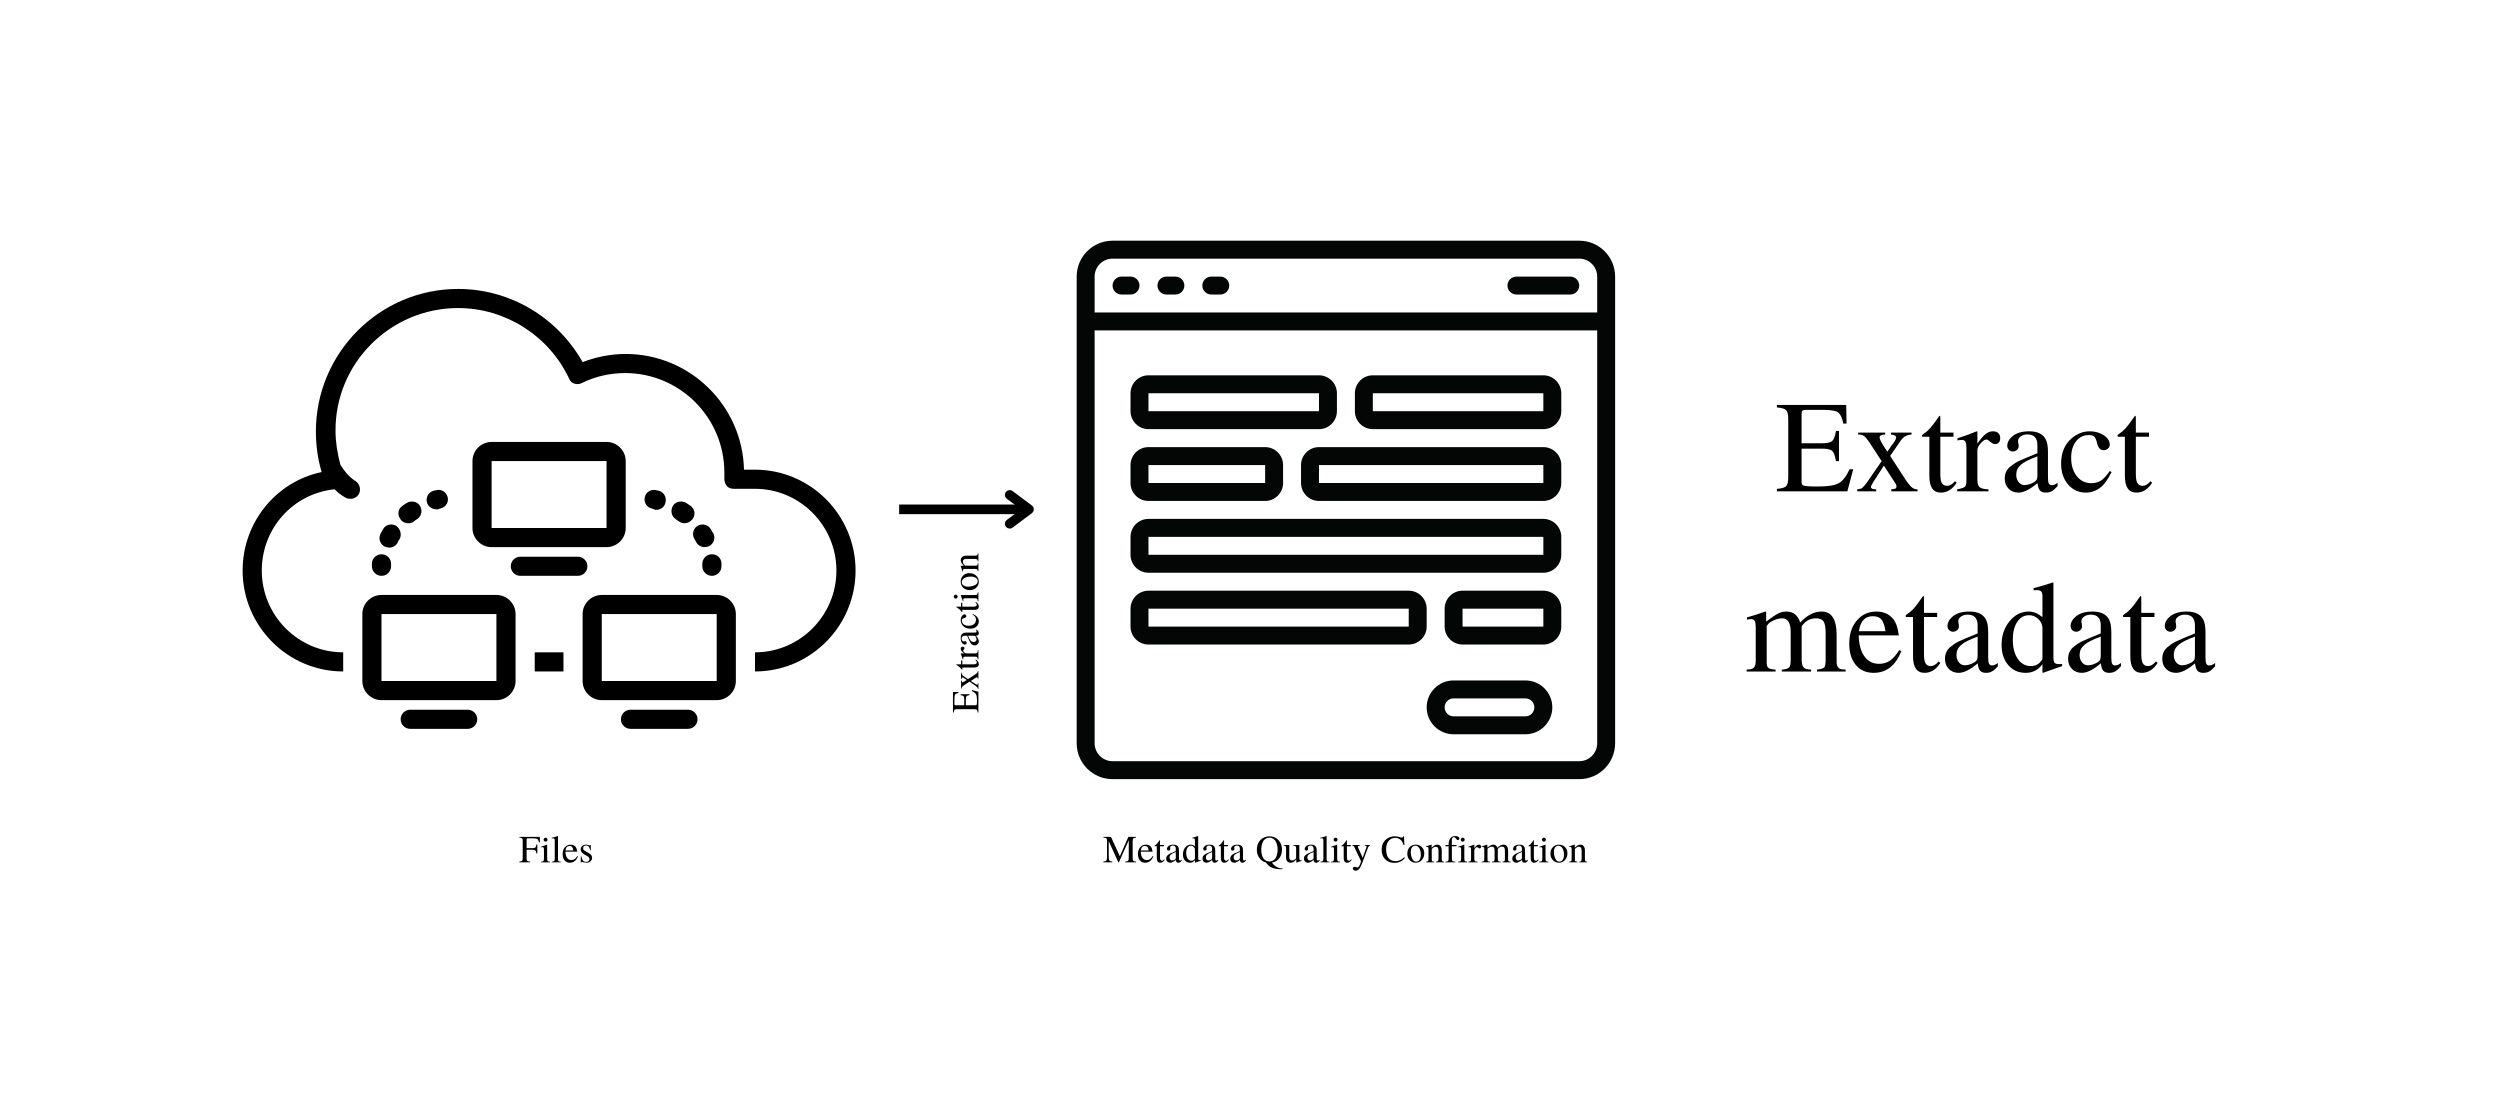 <svg xmlns="http://www.w3.org/2000/svg" xmlns:xlink="http://www.w3.org/1999/xlink" width="1040" zoomAndPan="magnify" viewBox="0 0 780 348" height="464" preserveAspectRatio="xMidYMid meet" version="1.0"><defs><g/><clipPath id="37c0d892ea"><path d="M 335.922 75.094 L 503.922 75.094 L 503.922 243.094 L 335.922 243.094 Z M 335.922 75.094 " clip-rule="nonzero"/></clipPath><clipPath id="937d7e726f"><path d="M 75.691 90.148 L 266.941 90.148 L 266.941 210 L 75.691 210 Z M 75.691 90.148 " clip-rule="nonzero"/></clipPath><clipPath id="4268e4311a"><path d="M 193 221 L 218 221 L 218 227.398 L 193 227.398 Z M 193 221 " clip-rule="nonzero"/></clipPath><clipPath id="5f8aa211fc"><path d="M 125 221 L 149 221 L 149 227.398 L 125 227.398 Z M 125 221 " clip-rule="nonzero"/></clipPath></defs><g clip-path="url(#37c0d892ea)"><path fill="#040606" d="M 492.723 237.496 L 347.121 237.496 C 344.039 237.496 341.523 234.98 341.523 231.895 L 341.523 103.094 L 498.324 103.094 L 498.324 231.895 C 498.324 234.98 495.809 237.496 492.723 237.496 Z M 347.121 80.695 L 492.723 80.695 C 495.809 80.695 498.324 83.211 498.324 86.297 L 498.324 97.496 L 341.523 97.496 L 341.523 86.297 C 341.523 83.211 344.039 80.695 347.121 80.695 Z M 492.723 75.094 L 347.121 75.094 C 340.941 75.094 335.922 80.117 335.922 86.297 L 335.922 231.895 C 335.922 238.074 340.941 243.094 347.121 243.094 L 492.723 243.094 C 498.902 243.094 503.922 238.074 503.922 231.895 L 503.922 86.297 C 503.922 80.117 498.902 75.094 492.723 75.094 " fill-opacity="1" fill-rule="nonzero"/></g><path fill="#040606" d="M 349.922 91.895 L 352.723 91.895 C 354.266 91.895 355.523 90.637 355.523 89.094 C 355.523 87.555 354.266 86.297 352.723 86.297 L 349.922 86.297 C 348.379 86.297 347.121 87.555 347.121 89.094 C 347.121 90.637 348.379 91.895 349.922 91.895 " fill-opacity="1" fill-rule="nonzero"/><path fill="#040606" d="M 363.922 91.895 L 366.723 91.895 C 368.266 91.895 369.523 90.637 369.523 89.094 C 369.523 87.555 368.266 86.297 366.723 86.297 L 363.922 86.297 C 362.379 86.297 361.121 87.555 361.121 89.094 C 361.121 90.637 362.379 91.895 363.922 91.895 " fill-opacity="1" fill-rule="nonzero"/><path fill="#040606" d="M 377.922 91.895 L 380.723 91.895 C 382.266 91.895 383.523 90.637 383.523 89.094 C 383.523 87.555 382.266 86.297 380.723 86.297 L 377.922 86.297 C 376.379 86.297 375.121 87.555 375.121 89.094 C 375.121 90.637 376.379 91.895 377.922 91.895 " fill-opacity="1" fill-rule="nonzero"/><path fill="#040606" d="M 473.121 91.895 L 489.922 91.895 C 491.465 91.895 492.723 90.637 492.723 89.094 C 492.723 87.555 491.465 86.297 489.922 86.297 L 473.121 86.297 C 471.582 86.297 470.324 87.555 470.324 89.094 C 470.324 90.637 471.582 91.895 473.121 91.895 " fill-opacity="1" fill-rule="nonzero"/><path fill="#040606" d="M 475.922 223.496 L 453.523 223.496 C 451.98 223.496 450.723 222.238 450.723 220.695 C 450.723 219.152 451.98 217.895 453.523 217.895 L 475.922 217.895 C 477.465 217.895 478.723 219.152 478.723 220.695 C 478.723 222.238 477.465 223.496 475.922 223.496 Z M 475.922 212.297 L 453.523 212.297 C 448.887 212.297 445.121 216.059 445.121 220.695 C 445.121 225.332 448.887 229.094 453.523 229.094 L 475.922 229.094 C 480.559 229.094 484.324 225.332 484.324 220.695 C 484.324 216.059 480.559 212.297 475.922 212.297 " fill-opacity="1" fill-rule="nonzero"/><path fill="#040606" d="M 481.523 195.496 L 456.324 195.496 L 456.312 189.895 L 481.523 189.895 Z M 481.523 184.297 L 456.324 184.297 C 453.238 184.297 450.723 186.812 450.723 189.895 L 450.723 195.496 C 450.723 198.578 453.238 201.094 456.324 201.094 L 481.523 201.094 C 484.605 201.094 487.121 198.578 487.121 195.496 L 487.121 189.895 C 487.121 186.812 484.605 184.297 481.523 184.297 " fill-opacity="1" fill-rule="nonzero"/><path fill="#040606" d="M 439.523 195.496 L 358.324 195.496 L 358.324 189.895 L 439.523 189.895 Z M 445.121 189.895 C 445.121 186.812 442.605 184.297 439.523 184.297 L 358.324 184.297 C 355.238 184.297 352.723 186.812 352.723 189.895 L 352.723 195.496 C 352.723 198.578 355.238 201.094 358.324 201.094 L 439.523 201.094 C 442.605 201.094 445.121 198.578 445.121 195.496 L 445.121 189.895 " fill-opacity="1" fill-rule="nonzero"/><path fill="#040606" d="M 358.324 145.094 L 394.723 145.094 L 394.723 150.695 L 358.324 150.695 Z M 358.324 156.297 L 394.723 156.297 C 397.809 156.297 400.324 153.781 400.324 150.695 L 400.324 145.094 C 400.324 142.012 397.809 139.496 394.723 139.496 L 358.324 139.496 C 355.238 139.496 352.723 142.012 352.723 145.094 L 352.723 150.695 C 352.723 153.781 355.238 156.297 358.324 156.297 " fill-opacity="1" fill-rule="nonzero"/><path fill="#040606" d="M 481.523 150.695 L 411.523 150.695 L 411.523 145.094 L 481.523 145.094 Z M 481.523 139.496 L 411.523 139.496 C 408.438 139.496 405.922 142.012 405.922 145.094 L 405.922 150.695 C 405.922 153.781 408.438 156.297 411.523 156.297 L 481.523 156.297 C 484.605 156.297 487.121 153.781 487.121 150.695 L 487.121 145.094 C 487.121 142.012 484.605 139.496 481.523 139.496 " fill-opacity="1" fill-rule="nonzero"/><path fill="#040606" d="M 481.523 128.297 L 428.324 128.297 L 428.324 122.695 L 481.523 122.695 Z M 481.523 117.094 L 428.324 117.094 C 425.238 117.094 422.723 119.609 422.723 122.695 L 422.723 128.297 C 422.723 131.379 425.238 133.895 428.324 133.895 L 481.523 133.895 C 484.605 133.895 487.121 131.379 487.121 128.297 L 487.121 122.695 C 487.121 119.609 484.605 117.094 481.523 117.094 " fill-opacity="1" fill-rule="nonzero"/><path fill="#040606" d="M 358.324 122.695 L 411.523 122.695 L 411.523 128.297 L 358.324 128.297 Z M 358.324 133.895 L 411.523 133.895 C 414.605 133.895 417.121 131.379 417.121 128.297 L 417.121 122.695 C 417.121 119.609 414.605 117.094 411.523 117.094 L 358.324 117.094 C 355.238 117.094 352.723 119.609 352.723 122.695 L 352.723 128.297 C 352.723 131.379 355.238 133.895 358.324 133.895 " fill-opacity="1" fill-rule="nonzero"/><path fill="#040606" d="M 481.523 173.094 L 358.324 173.094 L 358.324 167.496 L 481.523 167.496 Z M 481.523 161.895 L 358.324 161.895 C 355.238 161.895 352.723 164.41 352.723 167.496 L 352.723 173.094 C 352.723 176.18 355.238 178.695 358.324 178.695 L 481.523 178.695 C 484.605 178.695 487.121 176.18 487.121 173.094 L 487.121 167.496 C 487.121 164.41 484.605 161.895 481.523 161.895 " fill-opacity="1" fill-rule="nonzero"/><path stroke-linecap="butt" transform="matrix(0.751, 0, -0, 0.75, 280.538, 157.413)" fill="none" stroke-linejoin="miter" d="M 0.002 2.002 L 53.926 2.002 " stroke="#000000" stroke-width="4" stroke-opacity="1" stroke-miterlimit="4"/><path stroke-linecap="round" transform="matrix(3.004, 0, -0, 3, 322.543, 158.913)" fill="none" stroke-linejoin="round" d="M -2.5 -1.5 L -0.501 0 L -2.5 1.5 " stroke="#000000" stroke-width="1" stroke-opacity="1" stroke-miterlimit="4"/><path fill="#000000" d="M 166.836 203.527 L 175.797 203.527 L 175.797 209.496 L 166.836 209.496 Z M 166.836 203.527 " fill-opacity="1" fill-rule="nonzero"/><g clip-path="url(#937d7e726f)"><path fill="#000000" d="M 235.562 146.539 L 232.125 146.539 C 231.676 126.547 215.242 110.438 195.223 110.438 C 190.59 110.438 186.109 111.332 181.773 112.973 C 173.855 98.949 159.066 90.148 142.93 90.148 C 118.426 90.148 98.555 110.137 98.555 134.605 C 98.555 138.93 99.152 143.258 100.348 147.285 C 86.156 150.27 75.699 162.949 75.699 178.016 C 75.699 195.324 89.742 209.496 107.074 209.496 L 107.074 203.527 C 93.027 203.527 81.676 192.039 81.676 178.016 C 81.676 164.891 91.387 154 104.383 152.656 C 105.281 153.551 106.324 154.445 107.672 155.191 C 108.117 155.492 108.715 155.641 109.312 155.641 C 110.359 155.641 111.258 155.191 111.855 154.297 C 112.75 152.953 112.301 151.016 110.957 150.121 C 108.566 148.629 107.074 146.391 106.324 145.195 C 106.324 145.047 106.176 145.047 106.176 144.898 C 105.281 141.469 104.684 138.035 104.684 134.457 C 104.531 113.422 121.715 96.113 142.93 96.113 C 157.723 96.113 171.316 104.77 177.59 118.195 C 177.891 118.941 178.488 119.535 179.234 119.688 C 179.98 119.984 180.879 119.836 181.477 119.535 C 185.66 117.449 190.289 116.402 195.07 116.402 C 212.105 116.402 226 130.277 226 147.434 C 226 148.031 226 148.777 226 149.375 C 226 150.27 226.297 151.016 226.746 151.613 C 227.195 152.207 228.09 152.508 228.988 152.508 L 235.562 152.508 C 249.605 152.508 260.961 163.996 260.961 178.016 C 260.961 192.039 249.605 203.527 235.562 203.527 L 235.562 209.496 C 252.891 209.496 266.934 195.324 266.934 178.016 C 266.934 160.711 252.891 146.539 235.562 146.539 Z M 235.562 146.539 " fill-opacity="1" fill-rule="nonzero"/></g><path fill="#000000" d="M 154.883 185.625 L 119.023 185.625 C 115.738 185.625 113.051 188.312 113.051 191.594 L 113.051 212.48 C 113.051 215.762 115.738 218.445 119.023 218.445 L 154.883 218.445 C 158.168 218.445 160.859 215.762 160.859 212.48 L 160.859 191.594 C 160.859 188.312 158.168 185.625 154.883 185.625 Z M 119.023 212.48 L 119.023 191.594 L 154.883 191.594 L 154.883 212.48 Z M 119.023 212.48 " fill-opacity="1" fill-rule="nonzero"/><g clip-path="url(#4268e4311a)"><path fill="#000000" d="M 214.645 221.43 L 196.715 221.43 C 195.07 221.43 193.727 222.773 193.727 224.414 C 193.727 226.055 195.07 227.398 196.715 227.398 L 214.645 227.398 C 216.289 227.398 217.633 226.055 217.633 224.414 C 217.633 222.773 216.289 221.43 214.645 221.43 Z M 214.645 221.43 " fill-opacity="1" fill-rule="nonzero"/></g><path fill="#000000" d="M 223.609 185.625 L 187.75 185.625 C 184.465 185.625 181.773 188.312 181.773 191.594 L 181.773 212.48 C 181.773 215.762 184.465 218.445 187.75 218.445 L 223.609 218.445 C 226.895 218.445 229.586 215.762 229.586 212.48 L 229.586 191.594 C 229.586 188.312 226.895 185.625 223.609 185.625 Z M 187.75 212.48 L 187.75 191.594 L 223.609 191.594 L 223.609 212.48 Z M 187.75 212.48 " fill-opacity="1" fill-rule="nonzero"/><path fill="#000000" d="M 189.246 170.707 C 192.531 170.707 195.223 168.023 195.223 164.738 L 195.223 143.855 C 195.223 140.57 192.531 137.887 189.246 137.887 L 153.387 137.887 C 150.102 137.887 147.41 140.57 147.41 143.855 L 147.41 164.738 C 147.41 168.023 150.102 170.707 153.387 170.707 Z M 153.387 143.855 L 189.246 143.855 L 189.246 164.738 L 153.387 164.738 Z M 153.387 143.855 " fill-opacity="1" fill-rule="nonzero"/><path fill="#000000" d="M 183.27 176.676 C 183.27 175.035 181.926 173.691 180.281 173.691 L 162.352 173.691 C 160.707 173.691 159.363 175.035 159.363 176.676 C 159.363 178.316 160.707 179.66 162.352 179.66 L 180.281 179.66 C 181.926 179.66 183.27 178.316 183.27 176.676 Z M 183.27 176.676 " fill-opacity="1" fill-rule="nonzero"/><path fill="#000000" d="M 116.035 175.629 C 116.035 176.227 116.035 176.676 116.035 176.676 C 116.035 178.316 117.383 179.66 119.023 179.66 C 120.668 179.66 122.012 178.316 122.012 176.676 C 122.012 176.676 122.012 176.375 122.012 176.227 C 122.164 174.586 120.969 173.094 119.324 172.945 C 117.68 172.797 116.188 173.988 116.035 175.629 Z M 116.035 175.629 " fill-opacity="1" fill-rule="nonzero"/><path fill="#000000" d="M 127.391 163.25 C 127.988 163.25 128.738 163.098 129.184 162.652 C 129.484 162.352 129.781 162.203 130.23 161.906 C 131.574 161.012 131.875 159.07 130.977 157.727 C 130.082 156.387 128.141 156.086 126.793 156.984 C 126.348 157.281 125.898 157.578 125.449 157.879 C 124.105 158.922 123.957 160.711 125 162.055 C 125.598 162.949 126.496 163.25 127.391 163.25 Z M 127.391 163.25 " fill-opacity="1" fill-rule="nonzero"/><path fill="#000000" d="M 123.508 163.996 C 122.012 163.25 120.219 163.695 119.473 165.188 C 119.176 165.637 119.023 166.082 118.727 166.531 C 117.98 168.023 118.578 169.812 120.07 170.559 C 120.52 170.707 120.969 170.855 121.414 170.855 C 122.461 170.855 123.656 170.262 124.105 169.215 C 124.254 168.918 124.402 168.469 124.703 168.172 C 125.449 166.68 124.852 164.891 123.508 163.996 Z M 123.508 163.996 " fill-opacity="1" fill-rule="nonzero"/><path fill="#000000" d="M 136.207 158.922 C 136.504 158.922 136.805 158.922 136.953 158.773 C 137.102 158.773 137.402 158.625 137.551 158.625 C 139.195 158.176 140.09 156.535 139.645 155.043 C 139.195 153.402 137.551 152.508 136.059 152.953 C 135.758 152.953 135.461 153.105 135.309 153.105 C 133.668 153.551 132.77 155.191 133.219 156.832 C 133.668 158.176 134.863 158.922 136.207 158.922 Z M 136.207 158.922 " fill-opacity="1" fill-rule="nonzero"/><path fill="#000000" d="M 219.125 176.227 C 219.125 176.527 219.125 176.676 219.125 176.676 C 219.125 178.316 220.473 179.66 222.113 179.66 C 223.758 179.66 225.102 178.316 225.102 176.676 C 225.102 176.676 225.102 176.375 225.102 175.629 C 224.953 173.988 223.609 172.797 221.816 172.945 C 220.172 173.094 218.977 174.586 219.125 176.227 Z M 219.125 176.227 " fill-opacity="1" fill-rule="nonzero"/><path fill="#000000" d="M 221.816 165.188 C 221.066 163.695 219.125 163.25 217.781 163.996 C 216.289 164.738 215.84 166.68 216.586 168.023 C 216.734 168.32 217.035 168.77 217.184 169.066 C 217.633 170.109 218.828 170.707 219.875 170.707 C 220.32 170.707 220.77 170.559 221.219 170.41 C 222.711 169.664 223.309 167.871 222.562 166.383 C 222.262 166.082 222.113 165.637 221.816 165.188 Z M 221.816 165.188 " fill-opacity="1" fill-rule="nonzero"/><path fill="#000000" d="M 215.539 157.879 C 215.094 157.578 214.645 157.281 214.195 156.984 C 212.852 156.086 210.91 156.387 210.012 157.727 C 209.117 159.07 209.414 161.012 210.758 161.906 C 211.059 162.203 211.355 162.352 211.805 162.652 C 212.402 163.098 213 163.25 213.598 163.25 C 214.496 163.25 215.391 162.801 215.988 162.055 C 217.035 160.859 216.887 158.922 215.539 157.879 Z M 215.539 157.879 " fill-opacity="1" fill-rule="nonzero"/><path fill="#000000" d="M 204.035 158.922 C 204.336 159.07 204.633 159.07 204.785 159.07 C 206.129 159.07 207.324 158.176 207.621 156.832 C 208.07 155.191 207.172 153.551 205.531 153.105 C 205.23 153.105 204.934 152.953 204.785 152.953 C 203.141 152.508 201.496 153.551 201.199 155.043 C 200.75 156.684 201.797 158.324 203.289 158.625 C 203.59 158.773 203.887 158.773 204.035 158.922 Z M 204.035 158.922 " fill-opacity="1" fill-rule="nonzero"/><g clip-path="url(#5f8aa211fc)"><path fill="#000000" d="M 145.918 221.43 L 127.988 221.43 C 126.348 221.43 125 222.773 125 224.414 C 125 226.055 126.348 227.398 127.988 227.398 L 145.918 227.398 C 147.562 227.398 148.906 226.055 148.906 224.414 C 148.906 222.773 147.562 221.43 145.918 221.43 Z M 145.918 221.43 " fill-opacity="1" fill-rule="nonzero"/></g><g fill="#000000" fill-opacity="1"><g transform="translate(553.904, 153.287)"><g><path d="M 24.297 -6.875 L 22.469 0 L 0.484 0 L 0.484 -0.766 C 1.984 -0.879 2.945 -1.16 3.375 -1.609 C 3.812 -2.055 4.031 -3 4.031 -4.438 L 4.031 -22.516 C 4.031 -23.953 3.816 -24.883 3.391 -25.312 C 2.973 -25.75 2.004 -26.035 0.484 -26.172 L 0.484 -26.953 L 22.109 -26.953 L 22.219 -21.125 L 21.203 -21.125 C 20.848 -22.945 20.305 -24.113 19.578 -24.625 C 18.848 -25.145 17.328 -25.406 15.016 -25.406 L 9.531 -25.406 C 8.977 -25.406 8.613 -25.316 8.438 -25.141 C 8.27 -24.961 8.188 -24.586 8.188 -24.016 L 8.188 -14.984 L 14.453 -14.984 C 16.109 -14.984 17.195 -15.211 17.719 -15.672 C 18.25 -16.129 18.648 -17.188 18.922 -18.844 L 19.859 -18.844 L 19.859 -9.406 L 18.922 -9.406 C 18.648 -11.082 18.254 -12.148 17.734 -12.609 C 17.223 -13.078 16.129 -13.312 14.453 -13.312 L 8.188 -13.312 L 8.188 -3.25 C 8.188 -2.52 8.289 -2.086 8.5 -1.953 C 8.883 -1.648 10.203 -1.5 12.453 -1.5 L 13.547 -1.5 C 16.453 -1.5 18.531 -1.844 19.781 -2.531 C 21.031 -3.227 22.156 -4.676 23.156 -6.875 Z M 24.297 -6.875 "/></g></g></g><g fill="#000000" fill-opacity="1"><g transform="translate(578.769, 153.287)"><g><path d="M 19.5 0 L 11.312 0 L 11.312 -0.609 C 11.988 -0.66 12.426 -0.75 12.625 -0.875 C 12.832 -1 12.938 -1.238 12.938 -1.594 C 12.938 -1.832 12.859 -2.07 12.703 -2.312 L 9 -8.016 L 5.781 -3.016 C 5.238 -2.172 4.969 -1.613 4.969 -1.344 C 4.969 -0.852 5.508 -0.609 6.594 -0.609 L 6.594 0 L 0.688 0 L 0.688 -0.609 C 1.363 -0.66 1.875 -0.805 2.219 -1.047 C 2.562 -1.297 3.039 -1.844 3.656 -2.688 L 8.297 -9.406 L 4.484 -15.266 C 3.859 -16.211 3.328 -16.852 2.891 -17.188 C 2.453 -17.531 1.938 -17.703 1.344 -17.703 L 0.984 -17.703 L 0.984 -18.312 L 9.406 -18.312 L 9.406 -17.703 C 8.238 -17.68 7.656 -17.383 7.656 -16.812 C 7.656 -16.27 8.281 -15.062 9.531 -13.188 L 10.094 -12.375 C 10.75 -13.352 11.156 -13.953 11.312 -14.172 C 12.32 -15.41 12.828 -16.285 12.828 -16.797 C 12.828 -17.316 12.281 -17.617 11.188 -17.703 L 11.188 -18.312 L 17.625 -18.312 L 17.625 -17.703 C 16.238 -17.648 15.141 -17.055 14.328 -15.922 L 10.953 -11.031 L 16.156 -3.047 C 16.812 -2.129 17.375 -1.492 17.844 -1.141 C 18.32 -0.785 18.875 -0.609 19.5 -0.609 Z M 19.5 0 "/></g></g></g><g fill="#000000" fill-opacity="1"><g transform="translate(599.116, 153.287)"><g><path d="M 11.359 -2.688 C 10.055 -0.625 8.414 0.406 6.438 0.406 C 4.039 0.406 2.844 -1.316 2.844 -4.766 L 2.844 -17.016 L 0.688 -17.016 C 0.582 -17.098 0.531 -17.191 0.531 -17.297 C 0.531 -17.516 0.758 -17.773 1.219 -18.078 C 2.332 -18.723 3.648 -20.172 5.172 -22.422 C 5.547 -22.91 5.816 -23.289 5.984 -23.562 C 6.172 -23.562 6.266 -23.383 6.266 -23.031 L 6.266 -18.312 L 10.375 -18.312 L 10.375 -17.016 L 6.266 -17.016 L 6.266 -5.375 C 6.266 -4.07 6.426 -3.133 6.75 -2.562 C 7.082 -1.988 7.629 -1.703 8.391 -1.703 C 9.203 -1.703 10.016 -2.18 10.828 -3.141 Z M 11.359 -2.688 "/></g></g></g><g fill="#000000" fill-opacity="1"><g transform="translate(610.429, 153.287)"><g><path d="M 13.641 -16.562 C 13.641 -16 13.492 -15.551 13.203 -15.219 C 12.922 -14.895 12.535 -14.734 12.047 -14.734 C 11.586 -14.734 11.047 -15.004 10.422 -15.547 C 9.984 -15.953 9.629 -16.156 9.359 -16.156 C 8.816 -16.156 8.207 -15.758 7.531 -14.969 C 6.852 -14.188 6.516 -13.473 6.516 -12.828 L 6.516 -3.656 C 6.516 -2.488 6.742 -1.703 7.203 -1.297 C 7.66 -0.891 8.582 -0.66 9.969 -0.609 L 9.969 0 L 0.203 0 L 0.203 -0.609 C 1.504 -0.859 2.312 -1.129 2.625 -1.422 C 2.938 -1.723 3.094 -2.391 3.094 -3.422 L 3.094 -13.594 C 3.094 -14.488 2.988 -15.117 2.781 -15.484 C 2.582 -15.848 2.223 -16.031 1.703 -16.031 C 1.273 -16.031 0.801 -15.977 0.281 -15.875 L 0.281 -16.531 C 2.457 -17.227 4.469 -17.957 6.312 -18.719 L 6.516 -18.641 L 6.516 -14.891 C 7.516 -16.328 8.367 -17.32 9.078 -17.875 C 9.785 -18.438 10.555 -18.719 11.391 -18.719 C 12.098 -18.719 12.648 -18.523 13.047 -18.141 C 13.441 -17.766 13.641 -17.238 13.641 -16.562 Z M 13.641 -16.562 "/></g></g></g><g fill="#000000" fill-opacity="1"><g transform="translate(623.981, 153.287)"><g><path d="M 17.984 -1.625 C 17.285 -0.844 16.672 -0.305 16.141 -0.016 C 15.609 0.266 15.004 0.406 14.328 0.406 C 13.484 0.406 12.863 0.18 12.469 -0.266 C 12.082 -0.711 11.832 -1.477 11.719 -2.562 C 9.383 -0.582 7.406 0.406 5.781 0.406 C 4.531 0.406 3.504 0 2.703 -0.812 C 1.898 -1.625 1.5 -2.672 1.5 -3.953 C 1.5 -5.41 1.988 -6.586 2.969 -7.484 C 3.844 -8.242 4.719 -8.848 5.594 -9.297 C 6.477 -9.742 8.508 -10.609 11.688 -11.891 L 11.688 -14.375 C 11.688 -16.625 10.656 -17.75 8.594 -17.75 C 7.781 -17.75 7.086 -17.551 6.516 -17.156 C 5.941 -16.758 5.656 -16.289 5.656 -15.75 C 5.656 -15.445 5.695 -15.125 5.781 -14.781 C 5.832 -14.395 5.859 -14.176 5.859 -14.125 C 5.859 -13.664 5.676 -13.266 5.312 -12.922 C 4.945 -12.586 4.52 -12.422 4.031 -12.422 C 3.539 -12.422 3.125 -12.594 2.781 -12.938 C 2.445 -13.289 2.281 -13.703 2.281 -14.172 C 2.281 -15.273 2.836 -16.289 3.953 -17.219 C 5.172 -18.219 6.895 -18.719 9.125 -18.719 C 11.645 -18.719 13.336 -17.93 14.203 -16.359 C 14.723 -15.516 14.984 -14.129 14.984 -12.203 L 14.984 -4.281 C 14.984 -3.383 15.07 -2.766 15.25 -2.422 C 15.426 -2.078 15.742 -1.906 16.203 -1.906 C 16.766 -1.906 17.359 -2.164 17.984 -2.688 Z M 11.688 -5 L 11.688 -10.906 C 9.238 -10.008 7.523 -9.141 6.547 -8.297 C 5.578 -7.461 5.094 -6.445 5.094 -5.25 L 5.094 -5.094 C 5.094 -4.219 5.344 -3.473 5.844 -2.859 C 6.344 -2.254 6.945 -1.953 7.656 -1.953 C 8.602 -1.953 9.594 -2.25 10.625 -2.844 C 11.062 -3.113 11.348 -3.383 11.484 -3.656 C 11.617 -3.926 11.688 -4.375 11.688 -5 Z M 11.688 -5 "/></g></g></g><g fill="#000000" fill-opacity="1"><g transform="translate(642.049, 153.287)"><g><path d="M 16.766 -5.984 C 15.598 -3.703 14.488 -2.141 13.438 -1.297 C 12.051 -0.16 10.488 0.406 8.75 0.406 C 6.5 0.406 4.645 -0.441 3.188 -2.141 C 1.738 -3.836 1.016 -6 1.016 -8.625 C 1.016 -12.07 2.156 -14.742 4.438 -16.641 C 6.113 -18.023 7.945 -18.719 9.938 -18.719 C 11.645 -18.719 13.113 -18.301 14.344 -17.469 C 15.582 -16.645 16.203 -15.664 16.203 -14.531 C 16.203 -14.07 16.008 -13.672 15.625 -13.328 C 15.25 -12.992 14.801 -12.828 14.281 -12.828 C 13.332 -12.828 12.68 -13.445 12.328 -14.688 L 12.094 -15.594 C 11.875 -16.352 11.598 -16.867 11.266 -17.141 C 10.941 -17.41 10.414 -17.547 9.688 -17.547 C 8.031 -17.547 6.691 -16.895 5.672 -15.594 C 4.66 -14.289 4.156 -12.578 4.156 -10.453 C 4.156 -8.117 4.738 -6.211 5.906 -4.734 C 7.07 -3.266 8.586 -2.531 10.453 -2.531 C 11.617 -2.531 12.625 -2.805 13.469 -3.359 C 14.312 -3.91 15.223 -4.906 16.203 -6.344 Z M 16.766 -5.984 "/></g></g></g><g fill="#000000" fill-opacity="1"><g transform="translate(660.118, 153.287)"><g><path d="M 11.359 -2.688 C 10.055 -0.625 8.414 0.406 6.438 0.406 C 4.039 0.406 2.844 -1.316 2.844 -4.766 L 2.844 -17.016 L 0.688 -17.016 C 0.582 -17.098 0.531 -17.191 0.531 -17.297 C 0.531 -17.516 0.758 -17.773 1.219 -18.078 C 2.332 -18.723 3.648 -20.172 5.172 -22.422 C 5.547 -22.91 5.816 -23.289 5.984 -23.562 C 6.172 -23.562 6.266 -23.383 6.266 -23.031 L 6.266 -18.312 L 10.375 -18.312 L 10.375 -17.016 L 6.266 -17.016 L 6.266 -5.375 C 6.266 -4.07 6.426 -3.133 6.75 -2.562 C 7.082 -1.988 7.629 -1.703 8.391 -1.703 C 9.203 -1.703 10.016 -2.18 10.828 -3.141 Z M 11.359 -2.688 "/></g></g></g><g fill="#000000" fill-opacity="1"><g transform="translate(671.419, 153.287)"><g/></g></g><g fill="#000000" fill-opacity="1"><g transform="translate(544.289, 209.522)"><g><path d="M 31.547 0 L 22.625 0 L 22.625 -0.609 C 23.82 -0.742 24.566 -0.973 24.859 -1.297 C 25.16 -1.629 25.312 -2.379 25.312 -3.547 L 25.312 -12.125 C 25.312 -13.812 25.094 -14.977 24.656 -15.625 C 24.227 -16.281 23.43 -16.609 22.266 -16.609 C 20.473 -16.609 18.992 -15.781 17.828 -14.125 L 17.828 -3.859 C 17.828 -2.586 18.023 -1.734 18.422 -1.297 C 18.816 -0.867 19.598 -0.641 20.766 -0.609 L 20.766 0 L 11.641 0 L 11.641 -0.609 C 12.805 -0.691 13.555 -0.91 13.891 -1.266 C 14.234 -1.617 14.406 -2.363 14.406 -3.5 L 14.406 -12.328 C 14.406 -15.18 13.508 -16.609 11.719 -16.609 C 11.02 -16.609 10.273 -16.453 9.484 -16.141 C 8.691 -15.828 8.039 -15.441 7.531 -14.984 L 6.922 -14.203 L 6.922 -2.734 C 6.922 -1.941 7.109 -1.398 7.484 -1.109 C 7.867 -0.828 8.602 -0.66 9.688 -0.609 L 9.688 0 L 0.656 0 L 0.656 -0.609 C 1.789 -0.641 2.547 -0.844 2.922 -1.219 C 3.305 -1.602 3.5 -2.348 3.5 -3.453 L 3.5 -13.75 C 3.5 -14.727 3.395 -15.406 3.188 -15.781 C 2.988 -16.164 2.617 -16.359 2.078 -16.359 C 1.672 -16.359 1.234 -16.305 0.766 -16.203 L 0.766 -16.891 C 2.723 -17.43 4.625 -18.039 6.469 -18.719 L 6.75 -18.641 L 6.75 -15.594 C 8.438 -16.863 9.688 -17.703 10.5 -18.109 C 11.312 -18.516 12.164 -18.719 13.062 -18.719 C 15.207 -18.719 16.645 -17.578 17.375 -15.297 C 19.5 -17.578 21.711 -18.719 24.016 -18.719 C 27.16 -18.719 28.734 -16.305 28.734 -11.484 L 28.734 -3.094 C 28.734 -1.57 29.316 -0.77 30.484 -0.688 L 31.547 -0.609 Z M 31.547 0 "/></g></g></g><g fill="#000000" fill-opacity="1"><g transform="translate(575.95, 209.522)"><g><path d="M 17.266 -6.391 C 15.492 -1.859 12.613 0.406 8.625 0.406 C 6.289 0.406 4.438 -0.41 3.062 -2.047 C 1.695 -3.691 1.016 -5.91 1.016 -8.703 C 1.016 -11.66 1.801 -14.066 3.375 -15.922 C 4.945 -17.785 7 -18.719 9.531 -18.719 C 11.695 -18.719 13.43 -17.945 14.734 -16.406 C 15.629 -15.258 16.211 -13.551 16.484 -11.281 L 3.953 -11.281 C 4.023 -8.969 4.43 -7.094 5.172 -5.656 C 6.336 -3.488 8.047 -2.406 10.297 -2.406 C 11.598 -2.406 12.727 -2.727 13.688 -3.375 C 14.656 -4.031 15.629 -5.129 16.609 -6.672 Z M 12.328 -12.578 C 12.055 -14.336 11.633 -15.555 11.062 -16.234 C 10.5 -16.922 9.594 -17.266 8.344 -17.266 C 5.906 -17.266 4.469 -15.703 4.031 -12.578 Z M 12.328 -12.578 "/></g></g></g><g fill="#000000" fill-opacity="1"><g transform="translate(594.018, 209.522)"><g><path d="M 11.359 -2.688 C 10.055 -0.625 8.414 0.406 6.438 0.406 C 4.039 0.406 2.844 -1.316 2.844 -4.766 L 2.844 -17.016 L 0.688 -17.016 C 0.582 -17.098 0.531 -17.191 0.531 -17.297 C 0.531 -17.516 0.758 -17.773 1.219 -18.078 C 2.332 -18.723 3.648 -20.172 5.172 -22.422 C 5.547 -22.91 5.816 -23.289 5.984 -23.562 C 6.172 -23.562 6.266 -23.383 6.266 -23.031 L 6.266 -18.312 L 10.375 -18.312 L 10.375 -17.016 L 6.266 -17.016 L 6.266 -5.375 C 6.266 -4.07 6.426 -3.133 6.75 -2.562 C 7.082 -1.988 7.629 -1.703 8.391 -1.703 C 9.203 -1.703 10.016 -2.18 10.828 -3.141 Z M 11.359 -2.688 "/></g></g></g><g fill="#000000" fill-opacity="1"><g transform="translate(605.331, 209.522)"><g><path d="M 17.984 -1.625 C 17.285 -0.844 16.672 -0.305 16.141 -0.016 C 15.609 0.266 15.004 0.406 14.328 0.406 C 13.484 0.406 12.863 0.18 12.469 -0.266 C 12.082 -0.711 11.832 -1.477 11.719 -2.562 C 9.383 -0.582 7.406 0.406 5.781 0.406 C 4.531 0.406 3.504 0 2.703 -0.812 C 1.898 -1.625 1.5 -2.672 1.5 -3.953 C 1.5 -5.41 1.988 -6.586 2.969 -7.484 C 3.844 -8.242 4.719 -8.848 5.594 -9.297 C 6.477 -9.742 8.508 -10.609 11.688 -11.891 L 11.688 -14.375 C 11.688 -16.625 10.656 -17.75 8.594 -17.75 C 7.781 -17.75 7.086 -17.551 6.516 -17.156 C 5.941 -16.758 5.656 -16.289 5.656 -15.75 C 5.656 -15.445 5.695 -15.125 5.781 -14.781 C 5.832 -14.395 5.859 -14.176 5.859 -14.125 C 5.859 -13.664 5.676 -13.266 5.312 -12.922 C 4.945 -12.586 4.52 -12.422 4.031 -12.422 C 3.539 -12.422 3.125 -12.594 2.781 -12.938 C 2.445 -13.289 2.281 -13.703 2.281 -14.172 C 2.281 -15.273 2.836 -16.289 3.953 -17.219 C 5.172 -18.219 6.895 -18.719 9.125 -18.719 C 11.645 -18.719 13.336 -17.93 14.203 -16.359 C 14.723 -15.516 14.984 -14.129 14.984 -12.203 L 14.984 -4.281 C 14.984 -3.383 15.07 -2.766 15.25 -2.422 C 15.426 -2.078 15.742 -1.906 16.203 -1.906 C 16.766 -1.906 17.359 -2.164 17.984 -2.688 Z M 11.688 -5 L 11.688 -10.906 C 9.238 -10.008 7.523 -9.141 6.547 -8.297 C 5.578 -7.461 5.094 -6.445 5.094 -5.25 L 5.094 -5.094 C 5.094 -4.219 5.344 -3.473 5.844 -2.859 C 6.344 -2.254 6.945 -1.953 7.656 -1.953 C 8.602 -1.953 9.594 -2.25 10.625 -2.844 C 11.062 -3.113 11.348 -3.383 11.484 -3.656 C 11.617 -3.926 11.688 -4.375 11.688 -5 Z M 11.688 -5 "/></g></g></g><g fill="#000000" fill-opacity="1"><g transform="translate(623.4, 209.522)"><g><path d="M 19.984 -1.703 L 14 0.406 L 13.844 0.281 L 13.844 -2.312 C 12.539 -0.5 10.801 0.406 8.625 0.406 C 6.375 0.406 4.555 -0.398 3.172 -2.016 C 1.785 -3.629 1.094 -5.738 1.094 -8.344 C 1.094 -11.219 1.922 -13.664 3.578 -15.688 C 5.234 -17.707 7.227 -18.719 9.562 -18.719 C 11.031 -18.719 12.457 -18.133 13.844 -16.969 L 13.844 -23.328 C 13.844 -24.16 13.719 -24.711 13.469 -24.984 C 13.227 -25.266 12.727 -25.406 11.969 -25.406 C 11.582 -25.406 11.285 -25.391 11.078 -25.359 L 11.078 -26.016 C 13.547 -26.66 15.535 -27.254 17.047 -27.797 L 17.266 -27.719 L 17.266 -4.641 C 17.266 -3.691 17.379 -3.066 17.609 -2.766 C 17.836 -2.461 18.316 -2.312 19.047 -2.312 C 19.18 -2.312 19.492 -2.328 19.984 -2.359 Z M 13.844 -4.156 L 13.844 -13.516 C 13.844 -14.598 13.422 -15.547 12.578 -16.359 C 11.734 -17.172 10.77 -17.578 9.688 -17.578 C 8.145 -17.578 6.91 -16.883 5.984 -15.5 C 5.055 -14.125 4.594 -12.281 4.594 -9.969 C 4.594 -7.477 5.109 -5.477 6.141 -3.969 C 7.172 -2.457 8.531 -1.703 10.219 -1.703 C 11.438 -1.703 12.41 -2.113 13.141 -2.938 C 13.609 -3.445 13.844 -3.852 13.844 -4.156 Z M 13.844 -4.156 "/></g></g></g><g fill="#000000" fill-opacity="1"><g transform="translate(643.747, 209.522)"><g><path d="M 17.984 -1.625 C 17.285 -0.844 16.672 -0.305 16.141 -0.016 C 15.609 0.266 15.004 0.406 14.328 0.406 C 13.484 0.406 12.863 0.18 12.469 -0.266 C 12.082 -0.711 11.832 -1.477 11.719 -2.562 C 9.383 -0.582 7.406 0.406 5.781 0.406 C 4.531 0.406 3.504 0 2.703 -0.812 C 1.898 -1.625 1.5 -2.672 1.5 -3.953 C 1.5 -5.41 1.988 -6.586 2.969 -7.484 C 3.844 -8.242 4.719 -8.848 5.594 -9.297 C 6.477 -9.742 8.508 -10.609 11.688 -11.891 L 11.688 -14.375 C 11.688 -16.625 10.656 -17.75 8.594 -17.75 C 7.781 -17.75 7.086 -17.551 6.516 -17.156 C 5.941 -16.758 5.656 -16.289 5.656 -15.75 C 5.656 -15.445 5.695 -15.125 5.781 -14.781 C 5.832 -14.395 5.859 -14.176 5.859 -14.125 C 5.859 -13.664 5.676 -13.266 5.312 -12.922 C 4.945 -12.586 4.52 -12.422 4.031 -12.422 C 3.539 -12.422 3.125 -12.594 2.781 -12.938 C 2.445 -13.289 2.281 -13.703 2.281 -14.172 C 2.281 -15.273 2.836 -16.289 3.953 -17.219 C 5.172 -18.219 6.895 -18.719 9.125 -18.719 C 11.645 -18.719 13.336 -17.93 14.203 -16.359 C 14.723 -15.516 14.984 -14.129 14.984 -12.203 L 14.984 -4.281 C 14.984 -3.383 15.07 -2.766 15.25 -2.422 C 15.426 -2.078 15.742 -1.906 16.203 -1.906 C 16.766 -1.906 17.359 -2.164 17.984 -2.688 Z M 11.688 -5 L 11.688 -10.906 C 9.238 -10.008 7.523 -9.141 6.547 -8.297 C 5.578 -7.461 5.094 -6.445 5.094 -5.25 L 5.094 -5.094 C 5.094 -4.219 5.344 -3.473 5.844 -2.859 C 6.344 -2.254 6.945 -1.953 7.656 -1.953 C 8.602 -1.953 9.594 -2.25 10.625 -2.844 C 11.062 -3.113 11.348 -3.383 11.484 -3.656 C 11.617 -3.926 11.688 -4.375 11.688 -5 Z M 11.688 -5 "/></g></g></g><g fill="#000000" fill-opacity="1"><g transform="translate(661.816, 209.522)"><g><path d="M 11.359 -2.688 C 10.055 -0.625 8.414 0.406 6.438 0.406 C 4.039 0.406 2.844 -1.316 2.844 -4.766 L 2.844 -17.016 L 0.688 -17.016 C 0.582 -17.098 0.531 -17.191 0.531 -17.297 C 0.531 -17.516 0.758 -17.773 1.219 -18.078 C 2.332 -18.723 3.648 -20.172 5.172 -22.422 C 5.547 -22.91 5.816 -23.289 5.984 -23.562 C 6.172 -23.562 6.266 -23.383 6.266 -23.031 L 6.266 -18.312 L 10.375 -18.312 L 10.375 -17.016 L 6.266 -17.016 L 6.266 -5.375 C 6.266 -4.07 6.426 -3.133 6.75 -2.562 C 7.082 -1.988 7.629 -1.703 8.391 -1.703 C 9.203 -1.703 10.016 -2.18 10.828 -3.141 Z M 11.359 -2.688 "/></g></g></g><g fill="#000000" fill-opacity="1"><g transform="translate(673.129, 209.522)"><g><path d="M 17.984 -1.625 C 17.285 -0.844 16.672 -0.305 16.141 -0.016 C 15.609 0.266 15.004 0.406 14.328 0.406 C 13.484 0.406 12.863 0.18 12.469 -0.266 C 12.082 -0.711 11.832 -1.477 11.719 -2.562 C 9.383 -0.582 7.406 0.406 5.781 0.406 C 4.531 0.406 3.504 0 2.703 -0.812 C 1.898 -1.625 1.5 -2.672 1.5 -3.953 C 1.5 -5.41 1.988 -6.586 2.969 -7.484 C 3.844 -8.242 4.719 -8.848 5.594 -9.297 C 6.477 -9.742 8.508 -10.609 11.688 -11.891 L 11.688 -14.375 C 11.688 -16.625 10.656 -17.75 8.594 -17.75 C 7.781 -17.75 7.086 -17.551 6.516 -17.156 C 5.941 -16.758 5.656 -16.289 5.656 -15.75 C 5.656 -15.445 5.695 -15.125 5.781 -14.781 C 5.832 -14.395 5.859 -14.176 5.859 -14.125 C 5.859 -13.664 5.676 -13.266 5.312 -12.922 C 4.945 -12.586 4.52 -12.422 4.031 -12.422 C 3.539 -12.422 3.125 -12.594 2.781 -12.938 C 2.445 -13.289 2.281 -13.703 2.281 -14.172 C 2.281 -15.273 2.836 -16.289 3.953 -17.219 C 5.172 -18.219 6.895 -18.719 9.125 -18.719 C 11.645 -18.719 13.336 -17.93 14.203 -16.359 C 14.723 -15.516 14.984 -14.129 14.984 -12.203 L 14.984 -4.281 C 14.984 -3.383 15.07 -2.766 15.25 -2.422 C 15.426 -2.078 15.742 -1.906 16.203 -1.906 C 16.766 -1.906 17.359 -2.164 17.984 -2.688 Z M 11.688 -5 L 11.688 -10.906 C 9.238 -10.008 7.523 -9.141 6.547 -8.297 C 5.578 -7.461 5.094 -6.445 5.094 -5.25 L 5.094 -5.094 C 5.094 -4.219 5.344 -3.473 5.844 -2.859 C 6.344 -2.254 6.945 -1.953 7.656 -1.953 C 8.602 -1.953 9.594 -2.25 10.625 -2.844 C 11.062 -3.113 11.348 -3.383 11.484 -3.656 C 11.617 -3.926 11.688 -4.375 11.688 -5 Z M 11.688 -5 "/></g></g></g><g fill="#000000" fill-opacity="1"><g transform="translate(161.899, 269.045)"><g><path d="M 6.547 -6.234 L 6.25 -6.234 C 6.145 -6.766 5.984 -7.102 5.766 -7.25 C 5.555 -7.406 5.109 -7.484 4.422 -7.484 L 2.797 -7.484 C 2.641 -7.484 2.535 -7.457 2.484 -7.406 C 2.43 -7.352 2.406 -7.242 2.406 -7.078 L 2.406 -4.422 L 4.156 -4.422 C 4.633 -4.422 4.953 -4.488 5.109 -4.625 C 5.273 -4.77 5.395 -5.082 5.469 -5.562 L 5.75 -5.562 L 5.75 -2.766 L 5.469 -2.766 C 5.395 -3.254 5.281 -3.566 5.125 -3.703 C 4.969 -3.848 4.645 -3.922 4.156 -3.922 L 2.406 -3.922 L 2.406 -1.312 C 2.406 -0.875 2.473 -0.586 2.609 -0.453 C 2.742 -0.328 3.039 -0.254 3.5 -0.234 L 3.5 0 L 0.141 0 L 0.141 -0.234 C 0.598 -0.266 0.883 -0.348 1 -0.484 C 1.125 -0.629 1.188 -0.945 1.188 -1.438 L 1.188 -6.641 C 1.188 -7.055 1.117 -7.332 0.984 -7.469 C 0.859 -7.602 0.578 -7.688 0.141 -7.719 L 0.141 -7.938 L 6.516 -7.938 Z M 6.547 -6.234 "/></g></g></g><g fill="#000000" fill-opacity="1"><g transform="translate(168.571, 269.045)"><g><path d="M 3.031 0 L 0.188 0 L 0.188 -0.188 C 0.602 -0.207 0.863 -0.273 0.969 -0.391 C 1.082 -0.516 1.141 -0.789 1.141 -1.219 L 1.141 -4.016 C 1.141 -4.273 1.109 -4.457 1.047 -4.562 C 0.984 -4.676 0.883 -4.734 0.75 -4.734 C 0.613 -4.734 0.477 -4.719 0.344 -4.688 L 0.234 -4.688 L 0.234 -4.859 L 2.094 -5.516 L 2.141 -5.484 L 2.141 -1.219 C 2.141 -0.789 2.191 -0.52 2.297 -0.406 C 2.398 -0.289 2.645 -0.219 3.031 -0.188 Z M 2.25 -7.078 C 2.25 -6.898 2.191 -6.754 2.078 -6.641 C 1.961 -6.523 1.816 -6.469 1.641 -6.469 C 1.473 -6.469 1.328 -6.523 1.203 -6.641 C 1.086 -6.754 1.031 -6.898 1.031 -7.078 C 1.031 -7.242 1.086 -7.383 1.203 -7.5 C 1.328 -7.625 1.473 -7.688 1.641 -7.688 C 1.816 -7.688 1.961 -7.625 2.078 -7.5 C 2.191 -7.383 2.25 -7.242 2.25 -7.078 Z M 2.25 -7.078 "/></g></g></g><g fill="#000000" fill-opacity="1"><g transform="translate(171.907, 269.045)"><g><path d="M 3.078 0 L 0.25 0 L 0.25 -0.188 C 0.625 -0.219 0.867 -0.285 0.984 -0.391 C 1.109 -0.504 1.172 -0.723 1.172 -1.047 L 1.172 -6.766 C 1.172 -7.047 1.133 -7.238 1.062 -7.344 C 0.988 -7.445 0.859 -7.5 0.672 -7.5 C 0.598 -7.5 0.473 -7.488 0.297 -7.469 L 0.234 -7.469 L 0.234 -7.672 C 1.023 -7.859 1.66 -8.035 2.141 -8.203 L 2.188 -8.172 L 2.188 -1.016 C 2.188 -0.68 2.238 -0.461 2.344 -0.359 C 2.457 -0.266 2.703 -0.207 3.078 -0.188 Z M 3.078 0 "/></g></g></g><g fill="#000000" fill-opacity="1"><g transform="translate(175.243, 269.045)"><g><path d="M 5.094 -1.891 C 4.57 -0.547 3.723 0.125 2.547 0.125 C 1.859 0.125 1.312 -0.113 0.906 -0.594 C 0.5 -1.082 0.297 -1.738 0.297 -2.562 C 0.297 -3.438 0.523 -4.145 0.984 -4.688 C 1.453 -5.238 2.062 -5.516 2.812 -5.516 C 3.445 -5.516 3.957 -5.289 4.344 -4.844 C 4.602 -4.5 4.773 -3.992 4.859 -3.328 L 1.156 -3.328 C 1.188 -2.641 1.312 -2.086 1.531 -1.672 C 1.875 -1.023 2.375 -0.703 3.031 -0.703 C 3.414 -0.703 3.75 -0.797 4.031 -0.984 C 4.32 -1.18 4.609 -1.508 4.891 -1.969 Z M 3.641 -3.703 C 3.555 -4.223 3.43 -4.582 3.266 -4.781 C 3.098 -4.988 2.828 -5.094 2.453 -5.094 C 1.734 -5.094 1.312 -4.629 1.188 -3.703 Z M 3.641 -3.703 "/></g></g></g><g fill="#000000" fill-opacity="1"><g transform="translate(180.571, 269.045)"><g><path d="M 4.172 -1.422 C 4.172 -1.004 4.004 -0.641 3.672 -0.328 C 3.348 -0.023 2.957 0.125 2.5 0.125 C 2.281 0.125 1.984 0.082 1.609 0 C 1.348 -0.062 1.164 -0.094 1.062 -0.094 C 0.938 -0.094 0.844 -0.047 0.781 0.047 L 0.625 0.047 L 0.625 -1.828 L 0.812 -1.828 C 0.945 -1.211 1.129 -0.773 1.359 -0.516 C 1.598 -0.266 1.926 -0.141 2.344 -0.141 C 2.645 -0.141 2.883 -0.219 3.062 -0.375 C 3.25 -0.531 3.344 -0.742 3.344 -1.016 C 3.344 -1.367 3.133 -1.664 2.719 -1.906 L 2.016 -2.297 C 1.504 -2.598 1.141 -2.879 0.922 -3.141 C 0.711 -3.398 0.609 -3.695 0.609 -4.031 C 0.609 -4.469 0.758 -4.82 1.062 -5.094 C 1.375 -5.375 1.773 -5.516 2.266 -5.516 C 2.566 -5.516 2.836 -5.461 3.078 -5.359 C 3.203 -5.305 3.312 -5.281 3.406 -5.281 C 3.438 -5.281 3.492 -5.312 3.578 -5.375 L 3.594 -5.406 L 3.734 -5.406 L 3.781 -3.766 L 3.594 -3.766 C 3.457 -4.305 3.289 -4.688 3.094 -4.906 C 2.895 -5.133 2.625 -5.25 2.281 -5.25 C 2 -5.25 1.773 -5.172 1.609 -5.016 C 1.441 -4.867 1.359 -4.672 1.359 -4.422 C 1.359 -4.078 1.531 -3.805 1.875 -3.609 L 3.172 -2.844 C 3.535 -2.625 3.789 -2.406 3.938 -2.188 C 4.094 -1.977 4.172 -1.723 4.172 -1.422 Z M 4.172 -1.422 "/></g></g></g><g fill="#000000" fill-opacity="1"><g transform="translate(344.078, 269.045)"><g><path d="M 10.359 0 L 7 0 L 7 -0.234 C 7.469 -0.266 7.766 -0.348 7.891 -0.484 C 8.023 -0.629 8.094 -0.945 8.094 -1.438 L 8.094 -6.875 L 5.016 0 L 4.844 0 L 1.844 -6.594 L 1.844 -1.766 C 1.844 -1.16 1.91 -0.758 2.047 -0.562 C 2.191 -0.363 2.5 -0.254 2.969 -0.234 L 2.969 0 L 0.141 0 L 0.141 -0.234 C 0.641 -0.266 0.957 -0.375 1.094 -0.562 C 1.238 -0.75 1.312 -1.148 1.312 -1.766 L 1.312 -6.641 C 1.312 -7.078 1.242 -7.359 1.109 -7.484 C 0.973 -7.609 0.66 -7.688 0.172 -7.719 L 0.172 -7.938 L 2.547 -7.938 L 5.312 -1.891 L 7.969 -7.938 L 10.359 -7.938 L 10.359 -7.719 C 9.91 -7.676 9.625 -7.586 9.5 -7.453 C 9.375 -7.328 9.312 -7.055 9.312 -6.641 L 9.312 -1.312 C 9.312 -0.883 9.375 -0.602 9.5 -0.469 C 9.633 -0.344 9.922 -0.266 10.359 -0.234 Z M 10.359 0 "/></g></g></g><g fill="#000000" fill-opacity="1"><g transform="translate(354.746, 269.045)"><g><path d="M 5.094 -1.891 C 4.57 -0.547 3.723 0.125 2.547 0.125 C 1.859 0.125 1.312 -0.113 0.906 -0.594 C 0.5 -1.082 0.297 -1.738 0.297 -2.562 C 0.297 -3.438 0.523 -4.145 0.984 -4.688 C 1.453 -5.238 2.062 -5.516 2.812 -5.516 C 3.445 -5.516 3.957 -5.289 4.344 -4.844 C 4.602 -4.5 4.773 -3.992 4.859 -3.328 L 1.156 -3.328 C 1.188 -2.641 1.312 -2.086 1.531 -1.672 C 1.875 -1.023 2.375 -0.703 3.031 -0.703 C 3.414 -0.703 3.75 -0.797 4.031 -0.984 C 4.32 -1.18 4.609 -1.508 4.891 -1.969 Z M 3.641 -3.703 C 3.555 -4.223 3.43 -4.582 3.266 -4.781 C 3.098 -4.988 2.828 -5.094 2.453 -5.094 C 1.734 -5.094 1.312 -4.629 1.188 -3.703 Z M 3.641 -3.703 "/></g></g></g><g fill="#000000" fill-opacity="1"><g transform="translate(360.074, 269.045)"><g><path d="M 3.344 -0.797 C 2.957 -0.18 2.473 0.125 1.891 0.125 C 1.191 0.125 0.844 -0.383 0.844 -1.406 L 0.844 -5.016 L 0.203 -5.016 C 0.172 -5.035 0.156 -5.062 0.156 -5.094 C 0.156 -5.164 0.223 -5.242 0.359 -5.328 C 0.691 -5.516 1.082 -5.941 1.531 -6.609 C 1.633 -6.754 1.711 -6.867 1.766 -6.953 C 1.816 -6.953 1.844 -6.898 1.844 -6.797 L 1.844 -5.406 L 3.062 -5.406 L 3.062 -5.016 L 1.844 -5.016 L 1.844 -1.578 C 1.844 -1.203 1.891 -0.926 1.984 -0.75 C 2.086 -0.582 2.25 -0.5 2.469 -0.5 C 2.707 -0.5 2.945 -0.641 3.188 -0.922 Z M 3.344 -0.797 "/></g></g></g><g fill="#000000" fill-opacity="1"><g transform="translate(363.41, 269.045)"><g><path d="M 5.297 -0.484 C 5.086 -0.242 4.906 -0.082 4.75 0 C 4.602 0.082 4.426 0.125 4.219 0.125 C 3.977 0.125 3.797 0.055 3.672 -0.078 C 3.555 -0.211 3.484 -0.438 3.453 -0.75 C 2.766 -0.164 2.18 0.125 1.703 0.125 C 1.336 0.125 1.035 0.004 0.797 -0.234 C 0.555 -0.473 0.438 -0.781 0.438 -1.156 C 0.438 -1.594 0.582 -1.941 0.875 -2.203 C 1.133 -2.43 1.395 -2.609 1.656 -2.734 C 1.914 -2.867 2.508 -3.125 3.438 -3.5 L 3.438 -4.234 C 3.438 -4.898 3.133 -5.234 2.531 -5.234 C 2.289 -5.234 2.086 -5.176 1.922 -5.062 C 1.754 -4.945 1.672 -4.805 1.672 -4.641 C 1.672 -4.555 1.68 -4.461 1.703 -4.359 C 1.723 -4.242 1.734 -4.176 1.734 -4.156 C 1.734 -4.02 1.676 -3.898 1.562 -3.797 C 1.457 -3.703 1.332 -3.656 1.188 -3.656 C 1.039 -3.656 0.914 -3.707 0.812 -3.812 C 0.719 -3.914 0.672 -4.035 0.672 -4.172 C 0.672 -4.504 0.832 -4.805 1.156 -5.078 C 1.52 -5.367 2.031 -5.516 2.688 -5.516 C 3.426 -5.516 3.926 -5.285 4.188 -4.828 C 4.344 -4.578 4.422 -4.164 4.422 -3.594 L 4.422 -1.266 C 4.422 -0.992 4.445 -0.805 4.5 -0.703 C 4.551 -0.609 4.645 -0.562 4.781 -0.562 C 4.945 -0.562 5.117 -0.641 5.297 -0.797 Z M 3.438 -1.469 L 3.438 -3.219 C 2.719 -2.945 2.211 -2.688 1.922 -2.438 C 1.641 -2.195 1.5 -1.898 1.5 -1.547 L 1.5 -1.5 C 1.5 -1.238 1.57 -1.02 1.719 -0.844 C 1.863 -0.664 2.039 -0.578 2.25 -0.578 C 2.531 -0.578 2.82 -0.664 3.125 -0.844 C 3.258 -0.914 3.344 -0.992 3.375 -1.078 C 3.414 -1.16 3.438 -1.289 3.438 -1.469 Z M 3.438 -1.469 "/></g></g></g><g fill="#000000" fill-opacity="1"><g transform="translate(368.738, 269.045)"><g><path d="M 5.891 -0.5 L 4.125 0.125 L 4.078 0.078 L 4.078 -0.688 C 3.691 -0.145 3.18 0.125 2.547 0.125 C 1.879 0.125 1.344 -0.113 0.938 -0.594 C 0.531 -1.07 0.328 -1.691 0.328 -2.453 C 0.328 -3.305 0.566 -4.031 1.047 -4.625 C 1.535 -5.219 2.125 -5.516 2.812 -5.516 C 3.25 -5.516 3.672 -5.344 4.078 -5 L 4.078 -6.875 C 4.078 -7.125 4.039 -7.285 3.969 -7.359 C 3.895 -7.441 3.75 -7.484 3.531 -7.484 C 3.414 -7.484 3.328 -7.477 3.266 -7.469 L 3.266 -7.672 C 3.992 -7.859 4.582 -8.035 5.031 -8.203 L 5.094 -8.172 L 5.094 -1.375 C 5.094 -1.094 5.125 -0.906 5.188 -0.812 C 5.258 -0.727 5.398 -0.688 5.609 -0.688 C 5.648 -0.688 5.742 -0.691 5.891 -0.703 Z M 4.078 -1.219 L 4.078 -3.984 C 4.078 -4.305 3.953 -4.586 3.703 -4.828 C 3.461 -5.066 3.18 -5.188 2.859 -5.188 C 2.398 -5.188 2.035 -4.977 1.766 -4.562 C 1.492 -4.156 1.359 -3.613 1.359 -2.938 C 1.359 -2.207 1.508 -1.617 1.812 -1.172 C 2.113 -0.723 2.516 -0.5 3.016 -0.5 C 3.367 -0.5 3.656 -0.617 3.875 -0.859 C 4.008 -1.016 4.078 -1.133 4.078 -1.219 Z M 4.078 -1.219 "/></g></g></g><g fill="#000000" fill-opacity="1"><g transform="translate(374.738, 269.045)"><g><path d="M 5.297 -0.484 C 5.086 -0.242 4.906 -0.082 4.75 0 C 4.602 0.082 4.426 0.125 4.219 0.125 C 3.977 0.125 3.797 0.055 3.672 -0.078 C 3.555 -0.211 3.484 -0.438 3.453 -0.75 C 2.766 -0.164 2.18 0.125 1.703 0.125 C 1.336 0.125 1.035 0.004 0.797 -0.234 C 0.555 -0.473 0.438 -0.781 0.438 -1.156 C 0.438 -1.594 0.582 -1.941 0.875 -2.203 C 1.133 -2.43 1.395 -2.609 1.656 -2.734 C 1.914 -2.867 2.508 -3.125 3.438 -3.5 L 3.438 -4.234 C 3.438 -4.898 3.133 -5.234 2.531 -5.234 C 2.289 -5.234 2.086 -5.176 1.922 -5.062 C 1.754 -4.945 1.672 -4.805 1.672 -4.641 C 1.672 -4.555 1.68 -4.461 1.703 -4.359 C 1.723 -4.242 1.734 -4.176 1.734 -4.156 C 1.734 -4.02 1.676 -3.898 1.562 -3.797 C 1.457 -3.703 1.332 -3.656 1.188 -3.656 C 1.039 -3.656 0.914 -3.707 0.812 -3.812 C 0.719 -3.914 0.672 -4.035 0.672 -4.172 C 0.672 -4.504 0.832 -4.805 1.156 -5.078 C 1.52 -5.367 2.031 -5.516 2.688 -5.516 C 3.426 -5.516 3.926 -5.285 4.188 -4.828 C 4.344 -4.578 4.422 -4.164 4.422 -3.594 L 4.422 -1.266 C 4.422 -0.992 4.445 -0.805 4.5 -0.703 C 4.551 -0.609 4.645 -0.562 4.781 -0.562 C 4.945 -0.562 5.117 -0.641 5.297 -0.797 Z M 3.438 -1.469 L 3.438 -3.219 C 2.719 -2.945 2.211 -2.688 1.922 -2.438 C 1.641 -2.195 1.5 -1.898 1.5 -1.547 L 1.5 -1.5 C 1.5 -1.238 1.57 -1.02 1.719 -0.844 C 1.863 -0.664 2.039 -0.578 2.25 -0.578 C 2.531 -0.578 2.82 -0.664 3.125 -0.844 C 3.258 -0.914 3.344 -0.992 3.375 -1.078 C 3.414 -1.16 3.438 -1.289 3.438 -1.469 Z M 3.438 -1.469 "/></g></g></g><g fill="#000000" fill-opacity="1"><g transform="translate(380.066, 269.045)"><g><path d="M 3.344 -0.797 C 2.957 -0.18 2.473 0.125 1.891 0.125 C 1.191 0.125 0.844 -0.383 0.844 -1.406 L 0.844 -5.016 L 0.203 -5.016 C 0.172 -5.035 0.156 -5.062 0.156 -5.094 C 0.156 -5.164 0.223 -5.242 0.359 -5.328 C 0.691 -5.516 1.082 -5.941 1.531 -6.609 C 1.633 -6.754 1.711 -6.867 1.766 -6.953 C 1.816 -6.953 1.844 -6.898 1.844 -6.797 L 1.844 -5.406 L 3.062 -5.406 L 3.062 -5.016 L 1.844 -5.016 L 1.844 -1.578 C 1.844 -1.203 1.891 -0.926 1.984 -0.75 C 2.086 -0.582 2.25 -0.5 2.469 -0.5 C 2.707 -0.5 2.945 -0.641 3.188 -0.922 Z M 3.344 -0.797 "/></g></g></g><g fill="#000000" fill-opacity="1"><g transform="translate(383.402, 269.045)"><g><path d="M 5.297 -0.484 C 5.086 -0.242 4.906 -0.082 4.75 0 C 4.602 0.082 4.426 0.125 4.219 0.125 C 3.977 0.125 3.797 0.055 3.672 -0.078 C 3.555 -0.211 3.484 -0.438 3.453 -0.75 C 2.766 -0.164 2.18 0.125 1.703 0.125 C 1.336 0.125 1.035 0.004 0.797 -0.234 C 0.555 -0.473 0.438 -0.781 0.438 -1.156 C 0.438 -1.594 0.582 -1.941 0.875 -2.203 C 1.133 -2.43 1.395 -2.609 1.656 -2.734 C 1.914 -2.867 2.508 -3.125 3.438 -3.5 L 3.438 -4.234 C 3.438 -4.898 3.133 -5.234 2.531 -5.234 C 2.289 -5.234 2.086 -5.176 1.922 -5.062 C 1.754 -4.945 1.672 -4.805 1.672 -4.641 C 1.672 -4.555 1.68 -4.461 1.703 -4.359 C 1.723 -4.242 1.734 -4.176 1.734 -4.156 C 1.734 -4.02 1.676 -3.898 1.562 -3.797 C 1.457 -3.703 1.332 -3.656 1.188 -3.656 C 1.039 -3.656 0.914 -3.707 0.812 -3.812 C 0.719 -3.914 0.672 -4.035 0.672 -4.172 C 0.672 -4.504 0.832 -4.805 1.156 -5.078 C 1.52 -5.367 2.031 -5.516 2.688 -5.516 C 3.426 -5.516 3.926 -5.285 4.188 -4.828 C 4.344 -4.578 4.422 -4.164 4.422 -3.594 L 4.422 -1.266 C 4.422 -0.992 4.445 -0.805 4.5 -0.703 C 4.551 -0.609 4.645 -0.562 4.781 -0.562 C 4.945 -0.562 5.117 -0.641 5.297 -0.797 Z M 3.438 -1.469 L 3.438 -3.219 C 2.719 -2.945 2.211 -2.688 1.922 -2.438 C 1.641 -2.195 1.5 -1.898 1.5 -1.547 L 1.5 -1.5 C 1.5 -1.238 1.57 -1.02 1.719 -0.844 C 1.863 -0.664 2.039 -0.578 2.25 -0.578 C 2.531 -0.578 2.82 -0.664 3.125 -0.844 C 3.258 -0.914 3.344 -0.992 3.375 -1.078 C 3.414 -1.16 3.438 -1.289 3.438 -1.469 Z M 3.438 -1.469 "/></g></g></g><g fill="#000000" fill-opacity="1"><g transform="translate(388.73, 269.045)"><g/></g></g><g fill="#000000" fill-opacity="1"><g transform="translate(391.73, 269.045)"><g><path d="M 8.406 2.125 L 8.344 2.125 C 8.25 2.133 8.109 2.141 7.922 2.141 C 5.973 2.141 4.582 1.648 3.75 0.672 L 3.188 0.016 C 2.758 -0.129 2.426 -0.273 2.188 -0.422 C 1.957 -0.566 1.719 -0.766 1.469 -1.016 C 0.758 -1.797 0.406 -2.773 0.406 -3.953 C 0.406 -5.16 0.77 -6.156 1.5 -6.938 C 2.238 -7.719 3.18 -8.109 4.328 -8.109 C 5.473 -8.109 6.41 -7.719 7.141 -6.938 C 7.879 -6.164 8.25 -5.176 8.25 -3.969 C 8.25 -2.625 7.801 -1.551 6.906 -0.75 C 6.625 -0.508 6.352 -0.328 6.094 -0.203 C 5.844 -0.086 5.516 0.004 5.109 0.078 C 5.598 0.723 6.098 1.188 6.609 1.469 C 7.129 1.758 7.727 1.906 8.406 1.906 Z M 6.891 -4 C 6.891 -4.676 6.797 -5.285 6.609 -5.828 C 6.43 -6.367 6.18 -6.785 5.859 -7.078 C 5.41 -7.484 4.914 -7.688 4.375 -7.688 C 3.688 -7.688 3.098 -7.426 2.609 -6.906 C 2.367 -6.625 2.172 -6.219 2.016 -5.688 C 1.859 -5.156 1.781 -4.598 1.781 -4.016 C 1.781 -3.316 1.867 -2.68 2.047 -2.109 C 2.223 -1.547 2.473 -1.129 2.797 -0.859 C 3.234 -0.461 3.742 -0.266 4.328 -0.266 C 5.016 -0.266 5.594 -0.52 6.062 -1.031 C 6.301 -1.312 6.5 -1.727 6.656 -2.281 C 6.812 -2.832 6.891 -3.406 6.891 -4 Z M 6.891 -4 "/></g></g></g><g fill="#000000" fill-opacity="1"><g transform="translate(400.394, 269.045)"><g><path d="M 5.75 -0.438 C 5.125 -0.27 4.578 -0.086 4.109 0.109 L 4.062 0.078 L 4.062 -0.906 L 3.547 -0.391 C 3.203 -0.047 2.785 0.125 2.297 0.125 C 1.859 0.125 1.508 -0.016 1.25 -0.297 C 0.988 -0.586 0.859 -0.969 0.859 -1.438 L 0.859 -4.469 C 0.859 -4.75 0.805 -4.941 0.703 -5.047 C 0.598 -5.148 0.398 -5.211 0.109 -5.234 L 0.109 -5.406 L 1.859 -5.406 L 1.859 -1.484 C 1.859 -1.234 1.941 -1.02 2.109 -0.844 C 2.273 -0.664 2.477 -0.578 2.719 -0.578 C 3.094 -0.578 3.453 -0.723 3.797 -1.016 C 3.93 -1.109 4 -1.312 4 -1.625 L 4 -4.438 C 4 -4.738 3.941 -4.938 3.828 -5.031 C 3.723 -5.125 3.484 -5.18 3.109 -5.203 L 3.109 -5.406 L 5 -5.406 L 5 -1.281 C 5 -1 5.047 -0.812 5.141 -0.719 C 5.234 -0.633 5.414 -0.594 5.688 -0.594 L 5.75 -0.594 Z M 5.75 -0.438 "/></g></g></g><g fill="#000000" fill-opacity="1"><g transform="translate(406.394, 269.045)"><g><path d="M 5.297 -0.484 C 5.086 -0.242 4.906 -0.082 4.75 0 C 4.602 0.082 4.426 0.125 4.219 0.125 C 3.977 0.125 3.797 0.055 3.672 -0.078 C 3.555 -0.211 3.484 -0.438 3.453 -0.75 C 2.766 -0.164 2.18 0.125 1.703 0.125 C 1.336 0.125 1.035 0.004 0.797 -0.234 C 0.555 -0.473 0.438 -0.781 0.438 -1.156 C 0.438 -1.594 0.582 -1.941 0.875 -2.203 C 1.133 -2.43 1.395 -2.609 1.656 -2.734 C 1.914 -2.867 2.508 -3.125 3.438 -3.5 L 3.438 -4.234 C 3.438 -4.898 3.133 -5.234 2.531 -5.234 C 2.289 -5.234 2.086 -5.176 1.922 -5.062 C 1.754 -4.945 1.672 -4.805 1.672 -4.641 C 1.672 -4.555 1.68 -4.461 1.703 -4.359 C 1.723 -4.242 1.734 -4.176 1.734 -4.156 C 1.734 -4.02 1.676 -3.898 1.562 -3.797 C 1.457 -3.703 1.332 -3.656 1.188 -3.656 C 1.039 -3.656 0.914 -3.707 0.812 -3.812 C 0.719 -3.914 0.672 -4.035 0.672 -4.172 C 0.672 -4.504 0.832 -4.805 1.156 -5.078 C 1.52 -5.367 2.031 -5.516 2.688 -5.516 C 3.426 -5.516 3.926 -5.285 4.188 -4.828 C 4.344 -4.578 4.422 -4.164 4.422 -3.594 L 4.422 -1.266 C 4.422 -0.992 4.445 -0.805 4.5 -0.703 C 4.551 -0.609 4.645 -0.562 4.781 -0.562 C 4.945 -0.562 5.117 -0.641 5.297 -0.797 Z M 3.438 -1.469 L 3.438 -3.219 C 2.719 -2.945 2.211 -2.688 1.922 -2.438 C 1.641 -2.195 1.5 -1.898 1.5 -1.547 L 1.5 -1.5 C 1.5 -1.238 1.57 -1.02 1.719 -0.844 C 1.863 -0.664 2.039 -0.578 2.25 -0.578 C 2.531 -0.578 2.82 -0.664 3.125 -0.844 C 3.258 -0.914 3.344 -0.992 3.375 -1.078 C 3.414 -1.16 3.438 -1.289 3.438 -1.469 Z M 3.438 -1.469 "/></g></g></g><g fill="#000000" fill-opacity="1"><g transform="translate(411.722, 269.045)"><g><path d="M 3.078 0 L 0.25 0 L 0.25 -0.188 C 0.625 -0.219 0.867 -0.285 0.984 -0.391 C 1.109 -0.504 1.172 -0.723 1.172 -1.047 L 1.172 -6.766 C 1.172 -7.047 1.133 -7.238 1.062 -7.344 C 0.988 -7.445 0.859 -7.5 0.672 -7.5 C 0.598 -7.5 0.473 -7.488 0.297 -7.469 L 0.234 -7.469 L 0.234 -7.672 C 1.023 -7.859 1.66 -8.035 2.141 -8.203 L 2.188 -8.172 L 2.188 -1.016 C 2.188 -0.68 2.238 -0.461 2.344 -0.359 C 2.457 -0.266 2.703 -0.207 3.078 -0.188 Z M 3.078 0 "/></g></g></g><g fill="#000000" fill-opacity="1"><g transform="translate(415.058, 269.045)"><g><path d="M 3.031 0 L 0.188 0 L 0.188 -0.188 C 0.602 -0.207 0.863 -0.273 0.969 -0.391 C 1.082 -0.516 1.141 -0.789 1.141 -1.219 L 1.141 -4.016 C 1.141 -4.273 1.109 -4.457 1.047 -4.562 C 0.984 -4.676 0.883 -4.734 0.75 -4.734 C 0.613 -4.734 0.477 -4.719 0.344 -4.688 L 0.234 -4.688 L 0.234 -4.859 L 2.094 -5.516 L 2.141 -5.484 L 2.141 -1.219 C 2.141 -0.789 2.191 -0.52 2.297 -0.406 C 2.398 -0.289 2.645 -0.219 3.031 -0.188 Z M 2.25 -7.078 C 2.25 -6.898 2.191 -6.754 2.078 -6.641 C 1.961 -6.523 1.816 -6.469 1.641 -6.469 C 1.473 -6.469 1.328 -6.523 1.203 -6.641 C 1.086 -6.754 1.031 -6.898 1.031 -7.078 C 1.031 -7.242 1.086 -7.383 1.203 -7.5 C 1.328 -7.625 1.473 -7.688 1.641 -7.688 C 1.816 -7.688 1.961 -7.625 2.078 -7.5 C 2.191 -7.383 2.25 -7.242 2.25 -7.078 Z M 2.25 -7.078 "/></g></g></g><g fill="#000000" fill-opacity="1"><g transform="translate(418.394, 269.045)"><g><path d="M 3.344 -0.797 C 2.957 -0.18 2.473 0.125 1.891 0.125 C 1.191 0.125 0.844 -0.383 0.844 -1.406 L 0.844 -5.016 L 0.203 -5.016 C 0.172 -5.035 0.156 -5.062 0.156 -5.094 C 0.156 -5.164 0.223 -5.242 0.359 -5.328 C 0.691 -5.516 1.082 -5.941 1.531 -6.609 C 1.633 -6.754 1.711 -6.867 1.766 -6.953 C 1.816 -6.953 1.844 -6.898 1.844 -6.797 L 1.844 -5.406 L 3.062 -5.406 L 3.062 -5.016 L 1.844 -5.016 L 1.844 -1.578 C 1.844 -1.203 1.891 -0.926 1.984 -0.75 C 2.086 -0.582 2.25 -0.5 2.469 -0.5 C 2.707 -0.5 2.945 -0.641 3.188 -0.922 Z M 3.344 -0.797 "/></g></g></g><g fill="#000000" fill-opacity="1"><g transform="translate(421.73, 269.045)"><g><path d="M 5.703 -5.219 C 5.555 -5.207 5.441 -5.16 5.359 -5.078 C 5.285 -5.004 5.207 -4.875 5.125 -4.688 L 3.281 0.219 C 2.957 1.082 2.633 1.695 2.312 2.062 C 2 2.426 1.645 2.609 1.25 2.609 C 0.988 2.609 0.773 2.539 0.609 2.406 C 0.441 2.281 0.359 2.117 0.359 1.922 C 0.359 1.773 0.41 1.648 0.516 1.547 C 0.617 1.441 0.738 1.391 0.875 1.391 C 1.062 1.391 1.273 1.438 1.516 1.531 C 1.629 1.582 1.727 1.609 1.812 1.609 C 1.895 1.609 1.992 1.555 2.109 1.453 C 2.234 1.348 2.332 1.219 2.406 1.062 C 2.508 0.883 2.613 0.645 2.719 0.344 C 2.832 0.051 2.891 -0.141 2.891 -0.234 C 2.891 -0.305 2.848 -0.453 2.766 -0.672 L 0.781 -4.844 C 0.688 -5.051 0.484 -5.18 0.172 -5.234 L 0.172 -5.406 L 2.641 -5.406 L 2.641 -5.219 C 2.379 -5.207 2.195 -5.176 2.094 -5.125 C 1.988 -5.082 1.938 -5.004 1.938 -4.891 C 1.938 -4.773 1.977 -4.625 2.062 -4.438 L 3.438 -1.406 L 4.609 -4.719 C 4.641 -4.789 4.656 -4.859 4.656 -4.922 C 4.656 -5.117 4.461 -5.219 4.078 -5.219 L 4.078 -5.406 L 5.703 -5.406 Z M 5.703 -5.219 "/></g></g></g><g fill="#000000" fill-opacity="1"><g transform="translate(427.73, 269.045)"><g/></g></g><g fill="#000000" fill-opacity="1"><g transform="translate(430.73, 269.045)"><g><path d="M 7.594 -1.359 C 7.227 -0.867 6.758 -0.488 6.188 -0.219 C 5.625 0.039 5 0.172 4.312 0.172 C 3.125 0.172 2.164 -0.203 1.438 -0.953 C 0.707 -1.703 0.344 -2.688 0.344 -3.906 C 0.344 -5.301 0.805 -6.383 1.734 -7.156 C 2.504 -7.789 3.375 -8.109 4.344 -8.109 C 4.938 -8.109 5.523 -8.016 6.109 -7.828 C 6.297 -7.754 6.457 -7.719 6.594 -7.719 C 6.844 -7.719 7.004 -7.848 7.078 -8.109 L 7.328 -8.109 L 7.438 -5.406 L 7.156 -5.406 C 7.051 -5.789 6.941 -6.086 6.828 -6.297 C 6.711 -6.504 6.562 -6.707 6.375 -6.906 C 5.883 -7.383 5.285 -7.625 4.578 -7.625 C 3.711 -7.625 3.02 -7.301 2.5 -6.656 C 1.988 -6.008 1.734 -5.145 1.734 -4.062 C 1.734 -2.625 2.098 -1.602 2.828 -1 C 3.336 -0.57 3.961 -0.359 4.703 -0.359 C 5.648 -0.359 6.539 -0.766 7.375 -1.578 Z M 7.594 -1.359 "/></g></g></g><g fill="#000000" fill-opacity="1"><g transform="translate(438.734, 269.045)"><g><path d="M 5.641 -2.812 C 5.641 -1.977 5.383 -1.281 4.875 -0.719 C 4.363 -0.156 3.727 0.125 2.969 0.125 C 2.219 0.125 1.594 -0.145 1.094 -0.688 C 0.594 -1.227 0.344 -1.906 0.344 -2.719 C 0.344 -3.539 0.586 -4.211 1.078 -4.734 C 1.578 -5.254 2.219 -5.516 3 -5.516 C 3.77 -5.516 4.398 -5.258 4.891 -4.75 C 5.391 -4.238 5.641 -3.594 5.641 -2.812 Z M 4.562 -2.391 C 4.562 -3.211 4.398 -3.883 4.078 -4.406 C 3.754 -4.926 3.344 -5.188 2.844 -5.188 C 2.414 -5.188 2.07 -5.016 1.812 -4.672 C 1.551 -4.328 1.422 -3.867 1.422 -3.297 C 1.422 -2.41 1.598 -1.641 1.953 -0.984 C 2.223 -0.473 2.613 -0.219 3.125 -0.219 C 3.57 -0.219 3.922 -0.41 4.172 -0.797 C 4.43 -1.18 4.562 -1.711 4.562 -2.391 Z M 4.562 -2.391 "/></g></g></g><g fill="#000000" fill-opacity="1"><g transform="translate(444.734, 269.045)"><g><path d="M 5.812 0 L 3.328 0 L 3.328 -0.188 C 3.629 -0.207 3.828 -0.285 3.922 -0.422 C 4.023 -0.555 4.078 -0.812 4.078 -1.188 L 4.078 -3.703 C 4.078 -4.473 3.785 -4.859 3.203 -4.859 C 3.004 -4.859 2.82 -4.812 2.656 -4.719 C 2.488 -4.625 2.258 -4.441 1.969 -4.172 L 1.969 -0.797 C 1.969 -0.586 2.02 -0.438 2.125 -0.344 C 2.238 -0.258 2.453 -0.207 2.766 -0.188 L 2.766 0 L 0.219 0 L 0.219 -0.188 C 0.52 -0.207 0.719 -0.273 0.812 -0.391 C 0.906 -0.504 0.953 -0.734 0.953 -1.078 L 0.953 -4.062 C 0.953 -4.352 0.922 -4.551 0.859 -4.656 C 0.797 -4.77 0.68 -4.828 0.516 -4.828 C 0.359 -4.828 0.25 -4.812 0.188 -4.781 L 0.188 -4.984 C 0.781 -5.16 1.332 -5.336 1.844 -5.516 L 1.938 -5.5 L 1.938 -4.547 C 2.344 -4.93 2.66 -5.188 2.891 -5.312 C 3.129 -5.445 3.391 -5.516 3.672 -5.516 C 4.109 -5.516 4.453 -5.359 4.703 -5.047 C 4.961 -4.734 5.094 -4.289 5.094 -3.719 L 5.094 -0.969 C 5.094 -0.676 5.141 -0.477 5.234 -0.375 C 5.328 -0.281 5.52 -0.219 5.812 -0.188 Z M 5.812 0 "/></g></g></g><g fill="#000000" fill-opacity="1"><g transform="translate(450.734, 269.045)"><g><path d="M 4.594 -7.453 C 4.594 -7.316 4.547 -7.195 4.453 -7.094 C 4.359 -7 4.238 -6.953 4.094 -6.953 C 3.895 -6.953 3.711 -7.098 3.547 -7.391 C 3.359 -7.703 3.148 -7.859 2.922 -7.859 C 2.461 -7.859 2.234 -7.504 2.234 -6.797 L 2.234 -5.406 L 3.703 -5.406 L 3.703 -5.016 L 2.25 -5.016 L 2.25 -1.25 C 2.25 -0.801 2.312 -0.516 2.438 -0.391 C 2.562 -0.266 2.867 -0.195 3.359 -0.188 L 3.359 0 L 0.234 0 L 0.234 -0.188 C 0.672 -0.207 0.945 -0.281 1.062 -0.406 C 1.176 -0.531 1.234 -0.812 1.234 -1.25 L 1.234 -5.016 L 0.25 -5.016 L 0.25 -5.406 L 1.234 -5.406 C 1.242 -5.883 1.273 -6.254 1.328 -6.516 C 1.391 -6.785 1.5 -7.055 1.656 -7.328 C 1.988 -7.91 2.551 -8.203 3.344 -8.203 C 3.707 -8.203 4.004 -8.129 4.234 -7.984 C 4.473 -7.848 4.594 -7.672 4.594 -7.453 Z M 4.594 -7.453 "/></g></g></g><g fill="#000000" fill-opacity="1"><g transform="translate(454.73, 269.045)"><g><path d="M 3.031 0 L 0.188 0 L 0.188 -0.188 C 0.602 -0.207 0.863 -0.273 0.969 -0.391 C 1.082 -0.516 1.141 -0.789 1.141 -1.219 L 1.141 -4.016 C 1.141 -4.273 1.109 -4.457 1.047 -4.562 C 0.984 -4.676 0.883 -4.734 0.75 -4.734 C 0.613 -4.734 0.477 -4.719 0.344 -4.688 L 0.234 -4.688 L 0.234 -4.859 L 2.094 -5.516 L 2.141 -5.484 L 2.141 -1.219 C 2.141 -0.789 2.191 -0.52 2.297 -0.406 C 2.398 -0.289 2.645 -0.219 3.031 -0.188 Z M 2.25 -7.078 C 2.25 -6.898 2.191 -6.754 2.078 -6.641 C 1.961 -6.523 1.816 -6.469 1.641 -6.469 C 1.473 -6.469 1.328 -6.523 1.203 -6.641 C 1.086 -6.754 1.031 -6.898 1.031 -7.078 C 1.031 -7.242 1.086 -7.383 1.203 -7.5 C 1.328 -7.625 1.473 -7.688 1.641 -7.688 C 1.816 -7.688 1.961 -7.625 2.078 -7.5 C 2.191 -7.383 2.25 -7.242 2.25 -7.078 Z M 2.25 -7.078 "/></g></g></g><g fill="#000000" fill-opacity="1"><g transform="translate(458.066, 269.045)"><g><path d="M 4.016 -4.891 C 4.016 -4.711 3.973 -4.578 3.891 -4.484 C 3.805 -4.391 3.691 -4.344 3.547 -4.344 C 3.41 -4.344 3.254 -4.422 3.078 -4.578 C 2.941 -4.703 2.836 -4.766 2.766 -4.766 C 2.598 -4.766 2.414 -4.645 2.219 -4.406 C 2.02 -4.176 1.922 -3.969 1.922 -3.781 L 1.922 -1.078 C 1.922 -0.734 1.988 -0.5 2.125 -0.375 C 2.258 -0.258 2.531 -0.195 2.938 -0.188 L 2.938 0 L 0.062 0 L 0.062 -0.188 C 0.445 -0.25 0.68 -0.32 0.766 -0.406 C 0.859 -0.5 0.906 -0.703 0.906 -1.016 L 0.906 -4.016 C 0.906 -4.273 0.875 -4.457 0.812 -4.562 C 0.758 -4.676 0.656 -4.734 0.5 -4.734 C 0.375 -4.734 0.234 -4.719 0.078 -4.688 L 0.078 -4.875 C 0.723 -5.082 1.316 -5.297 1.859 -5.516 L 1.922 -5.5 L 1.922 -4.391 C 2.211 -4.816 2.461 -5.109 2.672 -5.266 C 2.879 -5.43 3.109 -5.516 3.359 -5.516 C 3.566 -5.516 3.727 -5.457 3.844 -5.344 C 3.957 -5.238 4.016 -5.086 4.016 -4.891 Z M 4.016 -4.891 "/></g></g></g><g fill="#000000" fill-opacity="1"><g transform="translate(462.062, 269.045)"><g><path d="M 9.297 0 L 6.672 0 L 6.672 -0.188 C 7.023 -0.219 7.242 -0.281 7.328 -0.375 C 7.422 -0.477 7.469 -0.703 7.469 -1.047 L 7.469 -3.578 C 7.469 -4.066 7.398 -4.406 7.266 -4.594 C 7.141 -4.789 6.906 -4.891 6.562 -4.891 C 6.031 -4.891 5.594 -4.645 5.25 -4.156 L 5.25 -1.141 C 5.25 -0.766 5.305 -0.508 5.422 -0.375 C 5.547 -0.25 5.781 -0.188 6.125 -0.188 L 6.125 0 L 3.438 0 L 3.438 -0.188 C 3.781 -0.207 4 -0.27 4.094 -0.375 C 4.195 -0.477 4.25 -0.695 4.25 -1.031 L 4.25 -3.641 C 4.25 -4.473 3.984 -4.891 3.453 -4.891 C 3.242 -4.891 3.023 -4.844 2.797 -4.75 C 2.566 -4.664 2.375 -4.555 2.219 -4.422 L 2.047 -4.188 L 2.047 -0.797 C 2.047 -0.566 2.098 -0.41 2.203 -0.328 C 2.316 -0.242 2.535 -0.195 2.859 -0.188 L 2.859 0 L 0.188 0 L 0.188 -0.188 C 0.531 -0.188 0.754 -0.242 0.859 -0.359 C 0.973 -0.473 1.031 -0.691 1.031 -1.016 L 1.031 -4.062 C 1.031 -4.344 1 -4.539 0.938 -4.656 C 0.883 -4.77 0.773 -4.828 0.609 -4.828 C 0.492 -4.828 0.367 -4.812 0.234 -4.781 L 0.234 -4.984 C 0.805 -5.141 1.363 -5.316 1.906 -5.516 L 1.984 -5.5 L 1.984 -4.594 C 2.484 -4.969 2.852 -5.211 3.094 -5.328 C 3.332 -5.453 3.586 -5.516 3.859 -5.516 C 4.484 -5.516 4.906 -5.18 5.125 -4.516 C 5.75 -5.18 6.398 -5.516 7.078 -5.516 C 8.004 -5.516 8.469 -4.805 8.469 -3.391 L 8.469 -0.906 C 8.469 -0.457 8.641 -0.223 8.984 -0.203 L 9.297 -0.188 Z M 9.297 0 "/></g></g></g><g fill="#000000" fill-opacity="1"><g transform="translate(471.398, 269.045)"><g><path d="M 5.297 -0.484 C 5.086 -0.242 4.906 -0.082 4.75 0 C 4.602 0.082 4.426 0.125 4.219 0.125 C 3.977 0.125 3.797 0.055 3.672 -0.078 C 3.555 -0.211 3.484 -0.438 3.453 -0.75 C 2.766 -0.164 2.18 0.125 1.703 0.125 C 1.336 0.125 1.035 0.004 0.797 -0.234 C 0.555 -0.473 0.438 -0.781 0.438 -1.156 C 0.438 -1.594 0.582 -1.941 0.875 -2.203 C 1.133 -2.43 1.395 -2.609 1.656 -2.734 C 1.914 -2.867 2.508 -3.125 3.438 -3.5 L 3.438 -4.234 C 3.438 -4.898 3.133 -5.234 2.531 -5.234 C 2.289 -5.234 2.086 -5.176 1.922 -5.062 C 1.754 -4.945 1.672 -4.805 1.672 -4.641 C 1.672 -4.555 1.68 -4.461 1.703 -4.359 C 1.723 -4.242 1.734 -4.176 1.734 -4.156 C 1.734 -4.02 1.676 -3.898 1.562 -3.797 C 1.457 -3.703 1.332 -3.656 1.188 -3.656 C 1.039 -3.656 0.914 -3.707 0.812 -3.812 C 0.719 -3.914 0.672 -4.035 0.672 -4.172 C 0.672 -4.504 0.832 -4.805 1.156 -5.078 C 1.52 -5.367 2.031 -5.516 2.688 -5.516 C 3.426 -5.516 3.926 -5.285 4.188 -4.828 C 4.344 -4.578 4.422 -4.164 4.422 -3.594 L 4.422 -1.266 C 4.422 -0.992 4.445 -0.805 4.5 -0.703 C 4.551 -0.609 4.645 -0.562 4.781 -0.562 C 4.945 -0.562 5.117 -0.641 5.297 -0.797 Z M 3.438 -1.469 L 3.438 -3.219 C 2.719 -2.945 2.211 -2.688 1.922 -2.438 C 1.641 -2.195 1.5 -1.898 1.5 -1.547 L 1.5 -1.5 C 1.5 -1.238 1.57 -1.02 1.719 -0.844 C 1.863 -0.664 2.039 -0.578 2.25 -0.578 C 2.531 -0.578 2.82 -0.664 3.125 -0.844 C 3.258 -0.914 3.344 -0.992 3.375 -1.078 C 3.414 -1.16 3.438 -1.289 3.438 -1.469 Z M 3.438 -1.469 "/></g></g></g><g fill="#000000" fill-opacity="1"><g transform="translate(476.726, 269.045)"><g><path d="M 3.344 -0.797 C 2.957 -0.18 2.473 0.125 1.891 0.125 C 1.191 0.125 0.844 -0.383 0.844 -1.406 L 0.844 -5.016 L 0.203 -5.016 C 0.172 -5.035 0.156 -5.062 0.156 -5.094 C 0.156 -5.164 0.223 -5.242 0.359 -5.328 C 0.691 -5.516 1.082 -5.941 1.531 -6.609 C 1.633 -6.754 1.711 -6.867 1.766 -6.953 C 1.816 -6.953 1.844 -6.898 1.844 -6.797 L 1.844 -5.406 L 3.062 -5.406 L 3.062 -5.016 L 1.844 -5.016 L 1.844 -1.578 C 1.844 -1.203 1.891 -0.926 1.984 -0.75 C 2.086 -0.582 2.25 -0.5 2.469 -0.5 C 2.707 -0.5 2.945 -0.641 3.188 -0.922 Z M 3.344 -0.797 "/></g></g></g><g fill="#000000" fill-opacity="1"><g transform="translate(480.062, 269.045)"><g><path d="M 3.031 0 L 0.188 0 L 0.188 -0.188 C 0.602 -0.207 0.863 -0.273 0.969 -0.391 C 1.082 -0.516 1.141 -0.789 1.141 -1.219 L 1.141 -4.016 C 1.141 -4.273 1.109 -4.457 1.047 -4.562 C 0.984 -4.676 0.883 -4.734 0.75 -4.734 C 0.613 -4.734 0.477 -4.719 0.344 -4.688 L 0.234 -4.688 L 0.234 -4.859 L 2.094 -5.516 L 2.141 -5.484 L 2.141 -1.219 C 2.141 -0.789 2.191 -0.52 2.297 -0.406 C 2.398 -0.289 2.645 -0.219 3.031 -0.188 Z M 2.25 -7.078 C 2.25 -6.898 2.191 -6.754 2.078 -6.641 C 1.961 -6.523 1.816 -6.469 1.641 -6.469 C 1.473 -6.469 1.328 -6.523 1.203 -6.641 C 1.086 -6.754 1.031 -6.898 1.031 -7.078 C 1.031 -7.242 1.086 -7.383 1.203 -7.5 C 1.328 -7.625 1.473 -7.688 1.641 -7.688 C 1.816 -7.688 1.961 -7.625 2.078 -7.5 C 2.191 -7.383 2.25 -7.242 2.25 -7.078 Z M 2.25 -7.078 "/></g></g></g><g fill="#000000" fill-opacity="1"><g transform="translate(483.398, 269.045)"><g><path d="M 5.641 -2.812 C 5.641 -1.977 5.383 -1.281 4.875 -0.719 C 4.363 -0.156 3.727 0.125 2.969 0.125 C 2.219 0.125 1.594 -0.145 1.094 -0.688 C 0.594 -1.227 0.344 -1.906 0.344 -2.719 C 0.344 -3.539 0.586 -4.211 1.078 -4.734 C 1.578 -5.254 2.219 -5.516 3 -5.516 C 3.77 -5.516 4.398 -5.258 4.891 -4.75 C 5.391 -4.238 5.641 -3.594 5.641 -2.812 Z M 4.562 -2.391 C 4.562 -3.211 4.398 -3.883 4.078 -4.406 C 3.754 -4.926 3.344 -5.188 2.844 -5.188 C 2.414 -5.188 2.07 -5.016 1.812 -4.672 C 1.551 -4.328 1.422 -3.867 1.422 -3.297 C 1.422 -2.41 1.598 -1.641 1.953 -0.984 C 2.223 -0.473 2.613 -0.219 3.125 -0.219 C 3.57 -0.219 3.922 -0.41 4.172 -0.797 C 4.43 -1.18 4.562 -1.711 4.562 -2.391 Z M 4.562 -2.391 "/></g></g></g><g fill="#000000" fill-opacity="1"><g transform="translate(489.398, 269.045)"><g><path d="M 5.812 0 L 3.328 0 L 3.328 -0.188 C 3.629 -0.207 3.828 -0.285 3.922 -0.422 C 4.023 -0.555 4.078 -0.812 4.078 -1.188 L 4.078 -3.703 C 4.078 -4.473 3.785 -4.859 3.203 -4.859 C 3.004 -4.859 2.82 -4.812 2.656 -4.719 C 2.488 -4.625 2.258 -4.441 1.969 -4.172 L 1.969 -0.797 C 1.969 -0.586 2.02 -0.438 2.125 -0.344 C 2.238 -0.258 2.453 -0.207 2.766 -0.188 L 2.766 0 L 0.219 0 L 0.219 -0.188 C 0.52 -0.207 0.719 -0.273 0.812 -0.391 C 0.906 -0.504 0.953 -0.734 0.953 -1.078 L 0.953 -4.062 C 0.953 -4.352 0.922 -4.551 0.859 -4.656 C 0.797 -4.77 0.68 -4.828 0.516 -4.828 C 0.359 -4.828 0.25 -4.812 0.188 -4.781 L 0.188 -4.984 C 0.781 -5.16 1.332 -5.336 1.844 -5.516 L 1.938 -5.5 L 1.938 -4.547 C 2.344 -4.93 2.66 -5.188 2.891 -5.312 C 3.129 -5.445 3.391 -5.516 3.672 -5.516 C 4.109 -5.516 4.453 -5.359 4.703 -5.047 C 4.961 -4.734 5.094 -4.289 5.094 -3.719 L 5.094 -0.969 C 5.094 -0.676 5.141 -0.477 5.234 -0.375 C 5.328 -0.281 5.52 -0.219 5.812 -0.188 Z M 5.812 0 "/></g></g></g><g fill="#000000" fill-opacity="1"><g transform="translate(305.261, 222.451)"><g><path d="M -2.031 -7.156 L 0 -6.625 L 0 -0.141 L -0.234 -0.141 C -0.266 -0.578 -0.344 -0.859 -0.469 -0.984 C -0.602 -1.117 -0.883 -1.188 -1.312 -1.188 L -6.641 -1.188 C -7.055 -1.188 -7.328 -1.125 -7.453 -1 C -7.586 -0.875 -7.676 -0.586 -7.719 -0.141 L -7.938 -0.141 L -7.938 -6.516 L -6.234 -6.547 L -6.234 -6.25 C -6.766 -6.145 -7.102 -5.984 -7.25 -5.766 C -7.406 -5.555 -7.484 -5.109 -7.484 -4.422 L -7.484 -2.812 C -7.484 -2.645 -7.457 -2.535 -7.406 -2.484 C -7.352 -2.43 -7.242 -2.406 -7.078 -2.406 L -4.422 -2.406 L -4.422 -4.266 C -4.422 -4.742 -4.488 -5.062 -4.625 -5.219 C -4.758 -5.375 -5.07 -5.492 -5.562 -5.578 L -5.562 -5.859 L -2.766 -5.859 L -2.766 -5.578 C -3.266 -5.492 -3.582 -5.375 -3.719 -5.219 C -3.852 -5.07 -3.922 -4.754 -3.922 -4.266 L -3.922 -2.406 L -0.953 -2.406 C -0.742 -2.406 -0.617 -2.441 -0.578 -2.516 C -0.484 -2.617 -0.438 -3.004 -0.438 -3.672 L -0.438 -4 C -0.438 -4.852 -0.539 -5.461 -0.75 -5.828 C -0.957 -6.203 -1.383 -6.535 -2.031 -6.828 Z M -2.031 -7.156 "/></g></g></g><g fill="#000000" fill-opacity="1"><g transform="translate(305.261, 215.119)"><g><path d="M 0 -5.75 L 0 -3.344 L -0.188 -3.344 C -0.195 -3.539 -0.219 -3.664 -0.25 -3.719 C -0.289 -3.781 -0.363 -3.812 -0.469 -3.812 C -0.539 -3.812 -0.613 -3.789 -0.688 -3.75 L -2.359 -2.656 L -0.891 -1.703 C -0.641 -1.547 -0.473 -1.469 -0.391 -1.469 C -0.254 -1.469 -0.188 -1.625 -0.188 -1.938 L 0 -1.938 L 0 -0.203 L -0.188 -0.203 C -0.195 -0.398 -0.238 -0.547 -0.312 -0.641 C -0.383 -0.742 -0.547 -0.891 -0.797 -1.078 L -2.766 -2.453 L -4.5 -1.312 C -4.781 -1.133 -4.969 -0.977 -5.062 -0.844 C -5.164 -0.719 -5.219 -0.566 -5.219 -0.391 L -5.219 -0.281 L -5.406 -0.281 L -5.406 -2.766 L -5.219 -2.766 C -5.207 -2.422 -5.117 -2.25 -4.953 -2.25 C -4.797 -2.25 -4.441 -2.438 -3.891 -2.812 L -3.641 -2.969 C -3.93 -3.164 -4.109 -3.289 -4.172 -3.344 C -4.547 -3.633 -4.805 -3.781 -4.953 -3.781 C -5.109 -3.781 -5.195 -3.617 -5.219 -3.297 L -5.406 -3.297 L -5.406 -5.203 L -5.219 -5.203 C -5.207 -4.785 -5.031 -4.457 -4.688 -4.219 L -3.25 -3.234 L -0.906 -4.766 C -0.625 -4.953 -0.43 -5.113 -0.328 -5.25 C -0.234 -5.395 -0.188 -5.562 -0.188 -5.75 Z M 0 -5.75 "/></g></g></g><g fill="#000000" fill-opacity="1"><g transform="translate(305.261, 209.119)"><g><path d="M -0.797 -3.344 C -0.18 -2.957 0.125 -2.473 0.125 -1.891 C 0.125 -1.191 -0.383 -0.844 -1.406 -0.844 L -5.016 -0.844 L -5.016 -0.203 C -5.035 -0.172 -5.062 -0.156 -5.094 -0.156 C -5.164 -0.156 -5.242 -0.223 -5.328 -0.359 C -5.516 -0.691 -5.941 -1.082 -6.609 -1.531 C -6.754 -1.633 -6.867 -1.711 -6.953 -1.766 C -6.953 -1.816 -6.898 -1.844 -6.797 -1.844 L -5.406 -1.844 L -5.406 -3.062 L -5.016 -3.062 L -5.016 -1.844 L -1.578 -1.844 C -1.203 -1.844 -0.926 -1.891 -0.75 -1.984 C -0.582 -2.086 -0.5 -2.25 -0.5 -2.469 C -0.5 -2.707 -0.641 -2.945 -0.922 -3.188 Z M -0.797 -3.344 "/></g></g></g><g fill="#000000" fill-opacity="1"><g transform="translate(305.261, 205.783)"><g><path d="M -4.891 -4.016 C -4.711 -4.016 -4.578 -3.973 -4.484 -3.891 C -4.391 -3.805 -4.344 -3.691 -4.344 -3.547 C -4.344 -3.41 -4.422 -3.254 -4.578 -3.078 C -4.703 -2.941 -4.766 -2.836 -4.766 -2.766 C -4.766 -2.598 -4.645 -2.414 -4.406 -2.219 C -4.176 -2.02 -3.969 -1.922 -3.781 -1.922 L -1.078 -1.922 C -0.734 -1.922 -0.5 -1.988 -0.375 -2.125 C -0.258 -2.258 -0.195 -2.531 -0.188 -2.938 L 0 -2.938 L 0 -0.062 L -0.188 -0.062 C -0.25 -0.445 -0.32 -0.68 -0.406 -0.766 C -0.5 -0.859 -0.703 -0.906 -1.016 -0.906 L -4.016 -0.906 C -4.273 -0.906 -4.457 -0.875 -4.562 -0.812 C -4.676 -0.758 -4.734 -0.656 -4.734 -0.5 C -4.734 -0.375 -4.719 -0.234 -4.688 -0.078 L -4.875 -0.078 C -5.082 -0.723 -5.297 -1.316 -5.516 -1.859 L -5.5 -1.922 L -4.391 -1.922 C -4.816 -2.211 -5.109 -2.461 -5.266 -2.672 C -5.43 -2.879 -5.516 -3.109 -5.516 -3.359 C -5.516 -3.566 -5.457 -3.727 -5.344 -3.844 C -5.238 -3.957 -5.086 -4.016 -4.891 -4.016 Z M -4.891 -4.016 "/></g></g></g><g fill="#000000" fill-opacity="1"><g transform="translate(305.261, 201.787)"><g><path d="M -0.484 -5.297 C -0.242 -5.086 -0.082 -4.906 0 -4.75 C 0.082 -4.602 0.125 -4.426 0.125 -4.219 C 0.125 -3.977 0.055 -3.797 -0.078 -3.672 C -0.211 -3.555 -0.438 -3.484 -0.75 -3.453 C -0.164 -2.766 0.125 -2.18 0.125 -1.703 C 0.125 -1.336 0.004 -1.035 -0.234 -0.797 C -0.473 -0.555 -0.781 -0.438 -1.156 -0.438 C -1.594 -0.438 -1.941 -0.582 -2.203 -0.875 C -2.43 -1.133 -2.609 -1.395 -2.734 -1.656 C -2.867 -1.914 -3.125 -2.508 -3.5 -3.438 L -4.234 -3.438 C -4.898 -3.438 -5.234 -3.133 -5.234 -2.531 C -5.234 -2.289 -5.176 -2.086 -5.062 -1.922 C -4.945 -1.754 -4.805 -1.672 -4.641 -1.672 C -4.555 -1.672 -4.461 -1.68 -4.359 -1.703 C -4.242 -1.723 -4.176 -1.734 -4.156 -1.734 C -4.02 -1.734 -3.898 -1.676 -3.797 -1.562 C -3.703 -1.457 -3.656 -1.332 -3.656 -1.188 C -3.656 -1.039 -3.707 -0.914 -3.812 -0.812 C -3.914 -0.719 -4.035 -0.672 -4.172 -0.672 C -4.504 -0.672 -4.805 -0.832 -5.078 -1.156 C -5.367 -1.52 -5.516 -2.031 -5.516 -2.688 C -5.516 -3.426 -5.285 -3.926 -4.828 -4.188 C -4.578 -4.344 -4.164 -4.422 -3.594 -4.422 L -1.266 -4.422 C -0.992 -4.422 -0.805 -4.445 -0.703 -4.5 C -0.609 -4.551 -0.562 -4.645 -0.562 -4.781 C -0.562 -4.945 -0.641 -5.117 -0.797 -5.297 Z M -1.469 -3.438 L -3.219 -3.438 C -2.945 -2.719 -2.688 -2.211 -2.438 -1.922 C -2.195 -1.641 -1.898 -1.5 -1.547 -1.5 L -1.5 -1.5 C -1.238 -1.5 -1.02 -1.57 -0.844 -1.719 C -0.664 -1.863 -0.578 -2.039 -0.578 -2.25 C -0.578 -2.531 -0.664 -2.82 -0.844 -3.125 C -0.914 -3.258 -0.992 -3.344 -1.078 -3.375 C -1.16 -3.414 -1.289 -3.438 -1.469 -3.438 Z M -1.469 -3.438 "/></g></g></g><g fill="#000000" fill-opacity="1"><g transform="translate(305.261, 196.459)"><g><path d="M -1.766 -4.938 C -1.086 -4.594 -0.629 -4.266 -0.391 -3.953 C -0.047 -3.547 0.125 -3.086 0.125 -2.578 C 0.125 -1.91 -0.125 -1.363 -0.625 -0.938 C -1.125 -0.508 -1.766 -0.297 -2.547 -0.297 C -3.555 -0.297 -4.344 -0.633 -4.906 -1.312 C -5.312 -1.801 -5.516 -2.336 -5.516 -2.922 C -5.516 -3.43 -5.391 -3.867 -5.141 -4.234 C -4.898 -4.598 -4.613 -4.781 -4.281 -4.781 C -4.145 -4.781 -4.023 -4.723 -3.922 -4.609 C -3.828 -4.492 -3.781 -4.363 -3.781 -4.219 C -3.781 -3.938 -3.961 -3.742 -4.328 -3.641 L -4.594 -3.562 C -4.82 -3.5 -4.973 -3.422 -5.047 -3.328 C -5.129 -3.234 -5.172 -3.078 -5.172 -2.859 C -5.172 -2.367 -4.977 -1.973 -4.594 -1.672 C -4.207 -1.367 -3.703 -1.219 -3.078 -1.219 C -2.391 -1.219 -1.828 -1.391 -1.391 -1.734 C -0.961 -2.078 -0.75 -2.523 -0.75 -3.078 C -0.75 -3.422 -0.828 -3.719 -0.984 -3.969 C -1.148 -4.219 -1.445 -4.488 -1.875 -4.781 Z M -1.766 -4.938 "/></g></g></g><g fill="#000000" fill-opacity="1"><g transform="translate(305.261, 191.131)"><g><path d="M -0.797 -3.344 C -0.18 -2.957 0.125 -2.473 0.125 -1.891 C 0.125 -1.191 -0.383 -0.844 -1.406 -0.844 L -5.016 -0.844 L -5.016 -0.203 C -5.035 -0.172 -5.062 -0.156 -5.094 -0.156 C -5.164 -0.156 -5.242 -0.223 -5.328 -0.359 C -5.516 -0.691 -5.941 -1.082 -6.609 -1.531 C -6.754 -1.633 -6.867 -1.711 -6.953 -1.766 C -6.953 -1.816 -6.898 -1.844 -6.797 -1.844 L -5.406 -1.844 L -5.406 -3.062 L -5.016 -3.062 L -5.016 -1.844 L -1.578 -1.844 C -1.203 -1.844 -0.926 -1.891 -0.75 -1.984 C -0.582 -2.086 -0.5 -2.25 -0.5 -2.469 C -0.5 -2.707 -0.641 -2.945 -0.922 -3.188 Z M -0.797 -3.344 "/></g></g></g><g fill="#000000" fill-opacity="1"><g transform="translate(305.261, 187.795)"><g><path d="M 0 -3.031 L 0 -0.188 L -0.188 -0.188 C -0.207 -0.602 -0.273 -0.863 -0.391 -0.969 C -0.516 -1.082 -0.789 -1.141 -1.219 -1.141 L -4.016 -1.141 C -4.273 -1.141 -4.457 -1.109 -4.562 -1.047 C -4.676 -0.984 -4.734 -0.883 -4.734 -0.75 C -4.734 -0.613 -4.719 -0.477 -4.688 -0.344 L -4.688 -0.234 L -4.859 -0.234 L -5.516 -2.094 L -5.484 -2.141 L -1.219 -2.141 C -0.789 -2.141 -0.52 -2.191 -0.406 -2.297 C -0.289 -2.398 -0.219 -2.645 -0.188 -3.031 Z M -7.078 -2.25 C -6.898 -2.25 -6.754 -2.191 -6.641 -2.078 C -6.523 -1.961 -6.469 -1.816 -6.469 -1.641 C -6.469 -1.473 -6.523 -1.328 -6.641 -1.203 C -6.754 -1.086 -6.898 -1.031 -7.078 -1.031 C -7.242 -1.031 -7.383 -1.086 -7.5 -1.203 C -7.625 -1.328 -7.688 -1.473 -7.688 -1.641 C -7.688 -1.816 -7.625 -1.961 -7.5 -2.078 C -7.383 -2.191 -7.242 -2.25 -7.078 -2.25 Z M -7.078 -2.25 "/></g></g></g><g fill="#000000" fill-opacity="1"><g transform="translate(305.261, 184.459)"><g><path d="M -2.812 -5.641 C -1.977 -5.641 -1.281 -5.383 -0.719 -4.875 C -0.156 -4.363 0.125 -3.727 0.125 -2.969 C 0.125 -2.219 -0.145 -1.594 -0.688 -1.094 C -1.227 -0.594 -1.906 -0.344 -2.719 -0.344 C -3.539 -0.344 -4.211 -0.586 -4.734 -1.078 C -5.254 -1.578 -5.516 -2.219 -5.516 -3 C -5.516 -3.77 -5.258 -4.398 -4.75 -4.891 C -4.238 -5.391 -3.594 -5.641 -2.812 -5.641 Z M -2.391 -4.562 C -3.211 -4.562 -3.883 -4.398 -4.406 -4.078 C -4.926 -3.754 -5.188 -3.344 -5.188 -2.844 C -5.188 -2.414 -5.016 -2.07 -4.672 -1.812 C -4.328 -1.551 -3.867 -1.422 -3.297 -1.422 C -2.41 -1.422 -1.641 -1.598 -0.984 -1.953 C -0.473 -2.223 -0.219 -2.613 -0.219 -3.125 C -0.219 -3.57 -0.41 -3.922 -0.797 -4.172 C -1.18 -4.43 -1.711 -4.562 -2.391 -4.562 Z M -2.391 -4.562 "/></g></g></g><g fill="#000000" fill-opacity="1"><g transform="translate(305.261, 178.459)"><g><path d="M 0 -5.812 L 0 -3.328 L -0.188 -3.328 C -0.207 -3.629 -0.285 -3.828 -0.422 -3.922 C -0.555 -4.023 -0.812 -4.078 -1.188 -4.078 L -3.703 -4.078 C -4.473 -4.078 -4.859 -3.785 -4.859 -3.203 C -4.859 -3.004 -4.812 -2.82 -4.719 -2.656 C -4.625 -2.488 -4.441 -2.258 -4.172 -1.969 L -0.797 -1.969 C -0.586 -1.969 -0.438 -2.02 -0.344 -2.125 C -0.258 -2.238 -0.207 -2.453 -0.188 -2.766 L 0 -2.766 L 0 -0.219 L -0.188 -0.219 C -0.207 -0.52 -0.273 -0.719 -0.391 -0.812 C -0.504 -0.906 -0.734 -0.953 -1.078 -0.953 L -4.062 -0.953 C -4.352 -0.953 -4.551 -0.922 -4.656 -0.859 C -4.77 -0.797 -4.828 -0.68 -4.828 -0.516 C -4.828 -0.359 -4.812 -0.25 -4.781 -0.188 L -4.984 -0.188 C -5.16 -0.781 -5.336 -1.332 -5.516 -1.844 L -5.5 -1.938 L -4.547 -1.938 C -4.93 -2.344 -5.188 -2.66 -5.312 -2.891 C -5.445 -3.129 -5.516 -3.391 -5.516 -3.672 C -5.516 -4.109 -5.359 -4.453 -5.047 -4.703 C -4.734 -4.961 -4.289 -5.094 -3.719 -5.094 L -0.969 -5.094 C -0.676 -5.094 -0.477 -5.141 -0.375 -5.234 C -0.281 -5.328 -0.219 -5.52 -0.188 -5.812 Z M 0 -5.812 "/></g></g></g></svg>